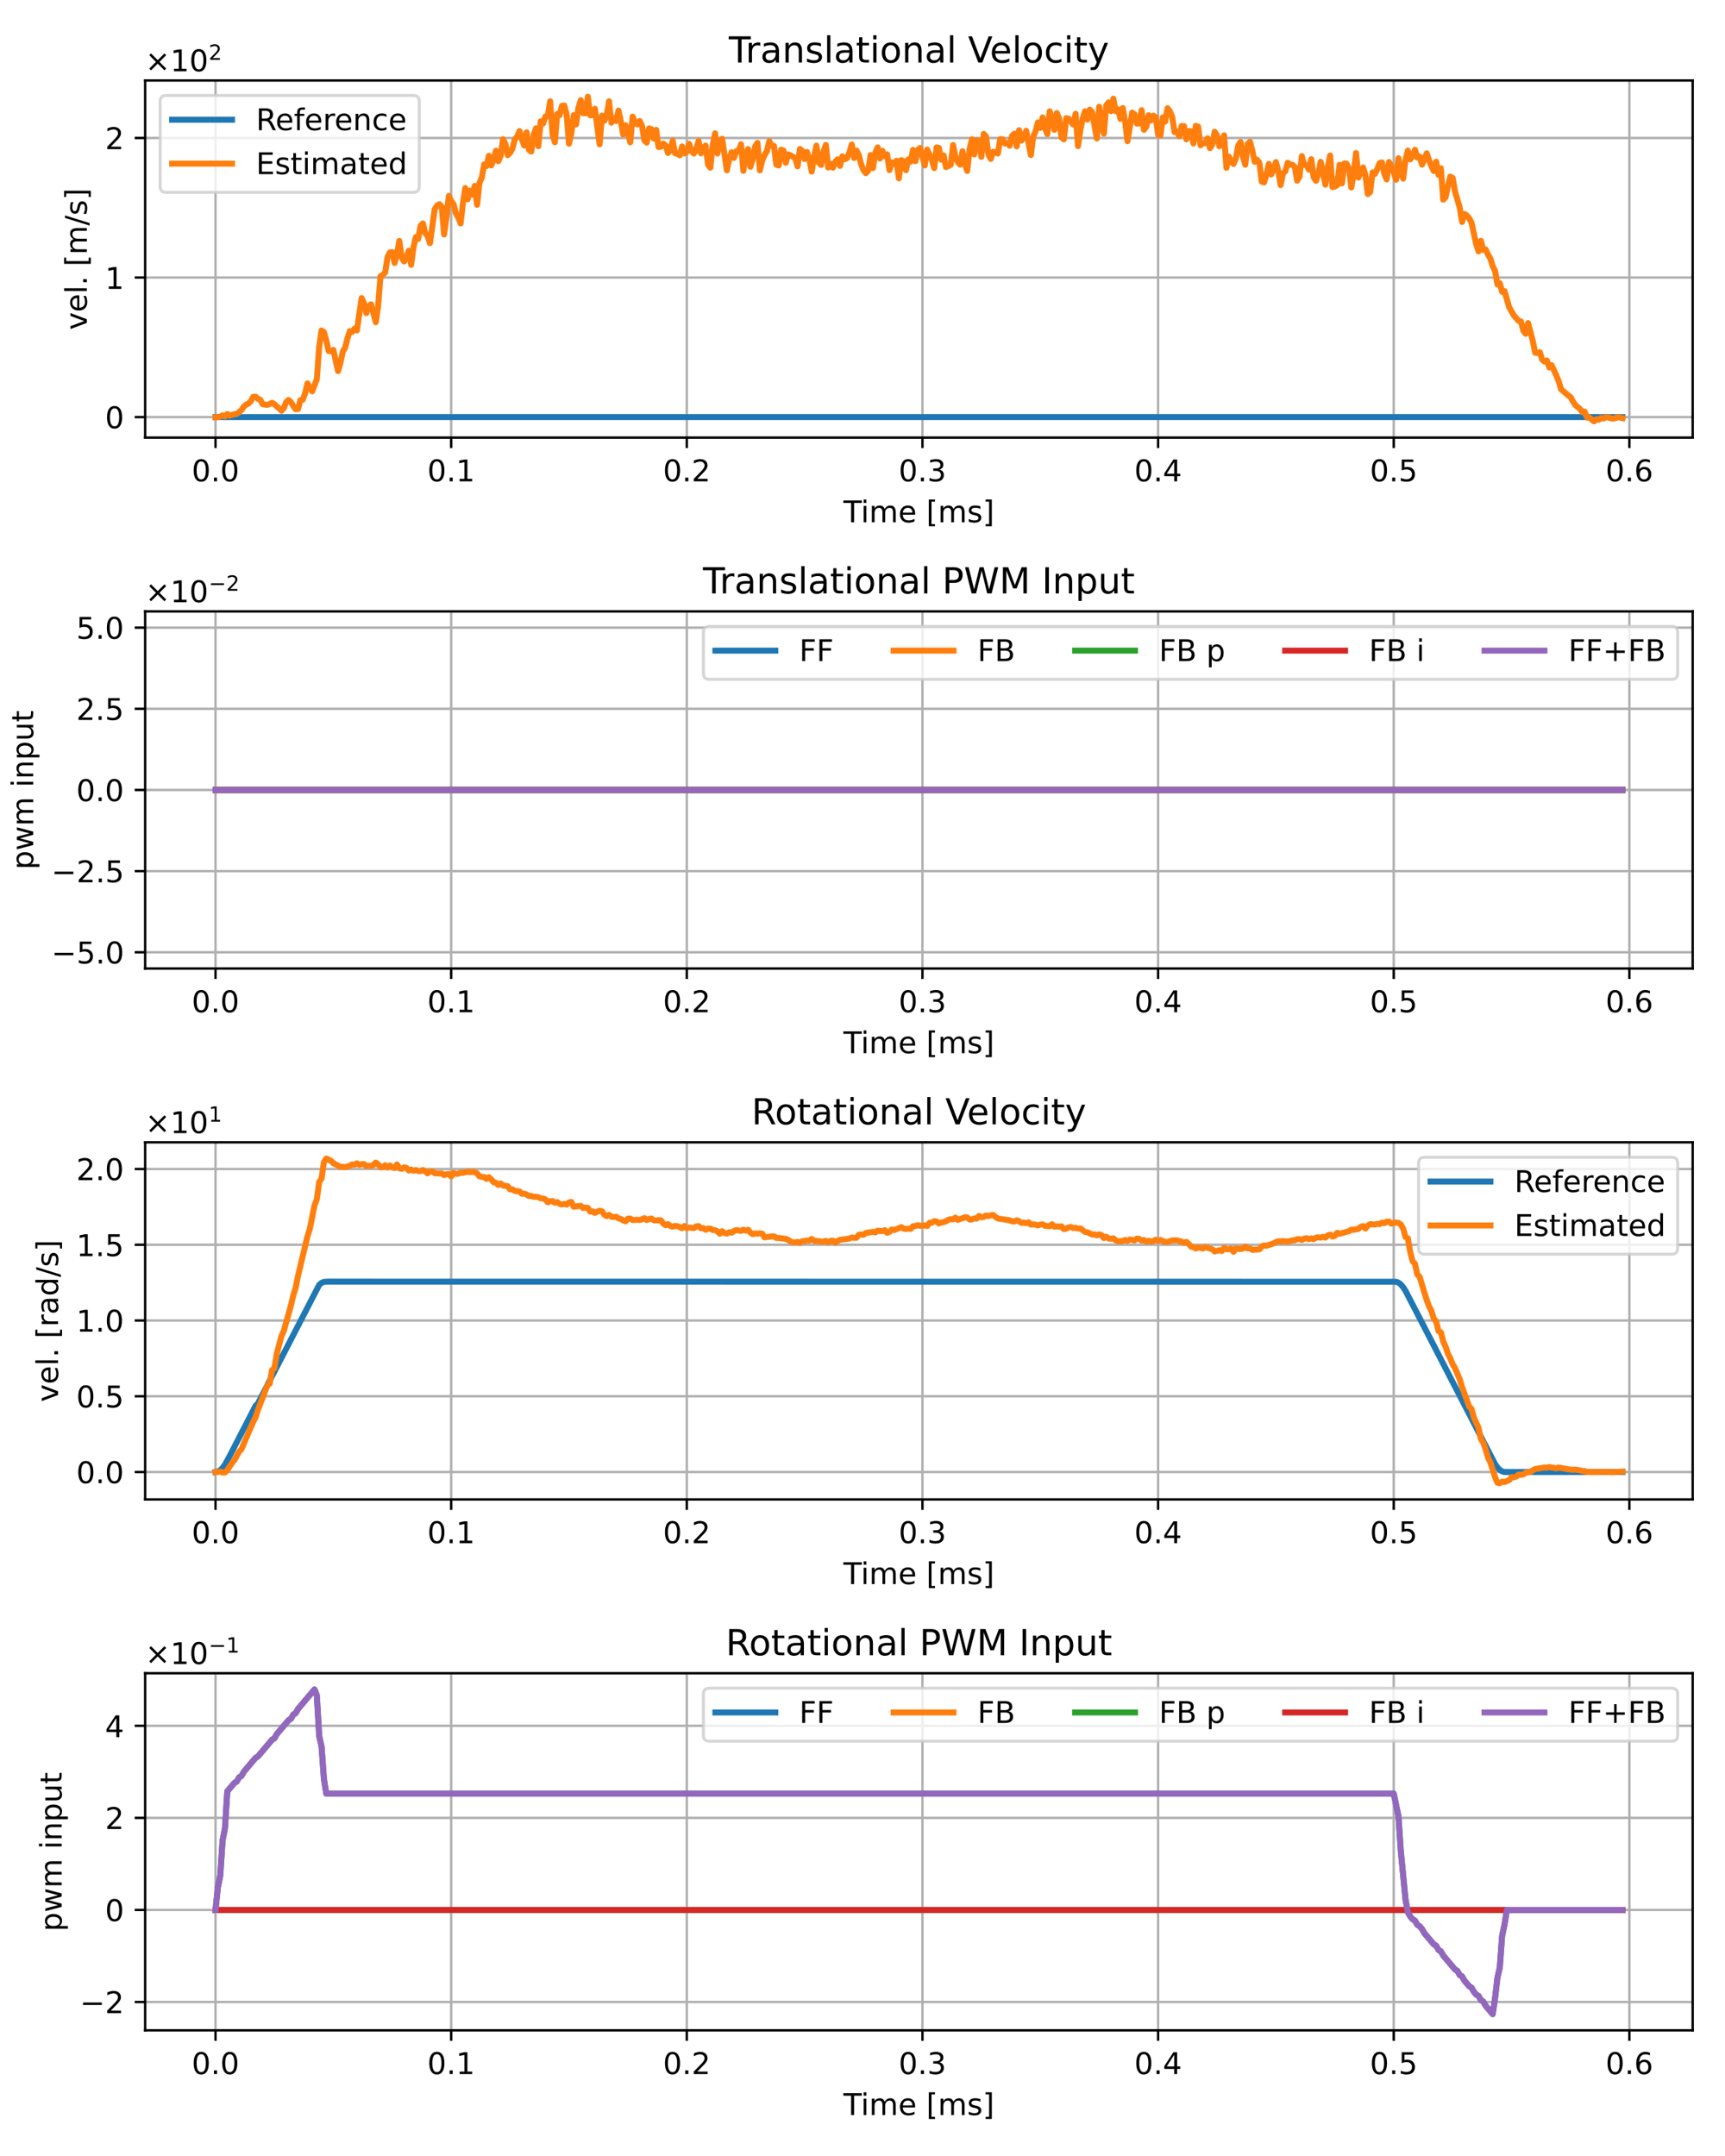 <?xml version="1.0" encoding="utf-8" standalone="no"?>
<!DOCTYPE svg PUBLIC "-//W3C//DTD SVG 1.1//EN"
  "http://www.w3.org/Graphics/SVG/1.1/DTD/svg11.dtd">
<!-- Created with matplotlib (https://matplotlib.org/) -->
<svg height="720pt" version="1.1" viewBox="0 0 576 720" width="576pt" xmlns="http://www.w3.org/2000/svg" xmlns:xlink="http://www.w3.org/1999/xlink">
 <defs>
  <style type="text/css">
*{stroke-linecap:butt;stroke-linejoin:round;}
  </style>
 </defs>
 <g id="figure_1">
  <g id="patch_1">
   <path d="M 0 720 
L 576 720 
L 576 0 
L 0 0 
z
" style="fill:#ffffff;"/>
  </g>
  <g id="axes_1">
   <g id="patch_2">
    <path d="M 48.476 146.14 
L 565.2 146.14 
L 565.2 26.88 
L 48.476 26.88 
z
" style="fill:#ffffff;"/>
   </g>
   <g id="matplotlib.axis_1">
    <g id="xtick_1">
     <g id="line2d_1">
      <path clip-path="url(#pcedb488f4b)" d="M 71.964 146.14 
L 71.964 26.88 
" style="fill:none;stroke:#b0b0b0;stroke-linecap:square;stroke-width:0.8;"/>
     </g>
     <g id="line2d_2">
      <defs>
       <path d="M 0 0 
L 0 3.5 
" id="m64d2da5534" style="stroke:#000000;stroke-width:0.8;"/>
      </defs>
      <g>
       <use style="stroke:#000000;stroke-width:0.8;" x="71.964" xlink:href="#m64d2da5534" y="146.14"/>
      </g>
     </g>
     <g id="text_1">
      <!-- 0.0 -->
      <defs>
       <path d="M 31.781 66.406 
Q 24.172 66.406 20.328 58.906 
Q 16.5 51.422 16.5 36.375 
Q 16.5 21.391 20.328 13.891 
Q 24.172 6.391 31.781 6.391 
Q 39.453 6.391 43.281 13.891 
Q 47.125 21.391 47.125 36.375 
Q 47.125 51.422 43.281 58.906 
Q 39.453 66.406 31.781 66.406 
z
M 31.781 74.219 
Q 44.047 74.219 50.516 64.516 
Q 56.984 54.828 56.984 36.375 
Q 56.984 17.969 50.516 8.266 
Q 44.047 -1.422 31.781 -1.422 
Q 19.531 -1.422 13.062 8.266 
Q 6.594 17.969 6.594 36.375 
Q 6.594 54.828 13.062 64.516 
Q 19.531 74.219 31.781 74.219 
z
" id="DejaVuSans-48"/>
       <path d="M 10.688 12.406 
L 21 12.406 
L 21 0 
L 10.688 0 
z
" id="DejaVuSans-46"/>
      </defs>
      <g transform="translate(64.012 160.738)scale(0.1 -0.1)">
       <use xlink:href="#DejaVuSans-48"/>
       <use x="63.623" xlink:href="#DejaVuSans-46"/>
       <use x="95.41" xlink:href="#DejaVuSans-48"/>
      </g>
     </g>
    </g>
    <g id="xtick_2">
     <g id="line2d_3">
      <path clip-path="url(#pcedb488f4b)" d="M 150.649 146.14 
L 150.649 26.88 
" style="fill:none;stroke:#b0b0b0;stroke-linecap:square;stroke-width:0.8;"/>
     </g>
     <g id="line2d_4">
      <g>
       <use style="stroke:#000000;stroke-width:0.8;" x="150.649" xlink:href="#m64d2da5534" y="146.14"/>
      </g>
     </g>
     <g id="text_2">
      <!-- 0.1 -->
      <defs>
       <path d="M 12.406 8.297 
L 28.516 8.297 
L 28.516 63.922 
L 10.984 60.406 
L 10.984 69.391 
L 28.422 72.906 
L 38.281 72.906 
L 38.281 8.297 
L 54.391 8.297 
L 54.391 0 
L 12.406 0 
z
" id="DejaVuSans-49"/>
      </defs>
      <g transform="translate(142.697 160.738)scale(0.1 -0.1)">
       <use xlink:href="#DejaVuSans-48"/>
       <use x="63.623" xlink:href="#DejaVuSans-46"/>
       <use x="95.41" xlink:href="#DejaVuSans-49"/>
      </g>
     </g>
    </g>
    <g id="xtick_3">
     <g id="line2d_5">
      <path clip-path="url(#pcedb488f4b)" d="M 229.334 146.14 
L 229.334 26.88 
" style="fill:none;stroke:#b0b0b0;stroke-linecap:square;stroke-width:0.8;"/>
     </g>
     <g id="line2d_6">
      <g>
       <use style="stroke:#000000;stroke-width:0.8;" x="229.334" xlink:href="#m64d2da5534" y="146.14"/>
      </g>
     </g>
     <g id="text_3">
      <!-- 0.2 -->
      <defs>
       <path d="M 19.188 8.297 
L 53.609 8.297 
L 53.609 0 
L 7.328 0 
L 7.328 8.297 
Q 12.938 14.109 22.625 23.891 
Q 32.328 33.688 34.812 36.531 
Q 39.547 41.844 41.422 45.531 
Q 43.312 49.219 43.312 52.781 
Q 43.312 58.594 39.234 62.25 
Q 35.156 65.922 28.609 65.922 
Q 23.969 65.922 18.812 64.312 
Q 13.672 62.703 7.812 59.422 
L 7.812 69.391 
Q 13.766 71.781 18.938 73 
Q 24.125 74.219 28.422 74.219 
Q 39.75 74.219 46.484 68.547 
Q 53.219 62.891 53.219 53.422 
Q 53.219 48.922 51.531 44.891 
Q 49.859 40.875 45.406 35.406 
Q 44.188 33.984 37.641 27.219 
Q 31.109 20.453 19.188 8.297 
z
" id="DejaVuSans-50"/>
      </defs>
      <g transform="translate(221.382 160.738)scale(0.1 -0.1)">
       <use xlink:href="#DejaVuSans-48"/>
       <use x="63.623" xlink:href="#DejaVuSans-46"/>
       <use x="95.41" xlink:href="#DejaVuSans-50"/>
      </g>
     </g>
    </g>
    <g id="xtick_4">
     <g id="line2d_7">
      <path clip-path="url(#pcedb488f4b)" d="M 308.019 146.14 
L 308.019 26.88 
" style="fill:none;stroke:#b0b0b0;stroke-linecap:square;stroke-width:0.8;"/>
     </g>
     <g id="line2d_8">
      <g>
       <use style="stroke:#000000;stroke-width:0.8;" x="308.019" xlink:href="#m64d2da5534" y="146.14"/>
      </g>
     </g>
     <g id="text_4">
      <!-- 0.3 -->
      <defs>
       <path d="M 40.578 39.312 
Q 47.656 37.797 51.625 33 
Q 55.609 28.219 55.609 21.188 
Q 55.609 10.406 48.188 4.484 
Q 40.766 -1.422 27.094 -1.422 
Q 22.516 -1.422 17.656 -0.516 
Q 12.797 0.391 7.625 2.203 
L 7.625 11.719 
Q 11.719 9.328 16.594 8.109 
Q 21.484 6.891 26.812 6.891 
Q 36.078 6.891 40.938 10.547 
Q 45.797 14.203 45.797 21.188 
Q 45.797 27.641 41.281 31.266 
Q 36.766 34.906 28.719 34.906 
L 20.219 34.906 
L 20.219 43.016 
L 29.109 43.016 
Q 36.375 43.016 40.234 45.922 
Q 44.094 48.828 44.094 54.297 
Q 44.094 59.906 40.109 62.906 
Q 36.141 65.922 28.719 65.922 
Q 24.656 65.922 20.016 65.031 
Q 15.375 64.156 9.812 62.312 
L 9.812 71.094 
Q 15.438 72.656 20.344 73.438 
Q 25.25 74.219 29.594 74.219 
Q 40.828 74.219 47.359 69.109 
Q 53.906 64.016 53.906 55.328 
Q 53.906 49.266 50.438 45.094 
Q 46.969 40.922 40.578 39.312 
z
" id="DejaVuSans-51"/>
      </defs>
      <g transform="translate(300.067 160.738)scale(0.1 -0.1)">
       <use xlink:href="#DejaVuSans-48"/>
       <use x="63.623" xlink:href="#DejaVuSans-46"/>
       <use x="95.41" xlink:href="#DejaVuSans-51"/>
      </g>
     </g>
    </g>
    <g id="xtick_5">
     <g id="line2d_9">
      <path clip-path="url(#pcedb488f4b)" d="M 386.703 146.14 
L 386.703 26.88 
" style="fill:none;stroke:#b0b0b0;stroke-linecap:square;stroke-width:0.8;"/>
     </g>
     <g id="line2d_10">
      <g>
       <use style="stroke:#000000;stroke-width:0.8;" x="386.703" xlink:href="#m64d2da5534" y="146.14"/>
      </g>
     </g>
     <g id="text_5">
      <!-- 0.4 -->
      <defs>
       <path d="M 37.797 64.312 
L 12.891 25.391 
L 37.797 25.391 
z
M 35.203 72.906 
L 47.609 72.906 
L 47.609 25.391 
L 58.016 25.391 
L 58.016 17.188 
L 47.609 17.188 
L 47.609 0 
L 37.797 0 
L 37.797 17.188 
L 4.891 17.188 
L 4.891 26.703 
z
" id="DejaVuSans-52"/>
      </defs>
      <g transform="translate(378.752 160.738)scale(0.1 -0.1)">
       <use xlink:href="#DejaVuSans-48"/>
       <use x="63.623" xlink:href="#DejaVuSans-46"/>
       <use x="95.41" xlink:href="#DejaVuSans-52"/>
      </g>
     </g>
    </g>
    <g id="xtick_6">
     <g id="line2d_11">
      <path clip-path="url(#pcedb488f4b)" d="M 465.388 146.14 
L 465.388 26.88 
" style="fill:none;stroke:#b0b0b0;stroke-linecap:square;stroke-width:0.8;"/>
     </g>
     <g id="line2d_12">
      <g>
       <use style="stroke:#000000;stroke-width:0.8;" x="465.388" xlink:href="#m64d2da5534" y="146.14"/>
      </g>
     </g>
     <g id="text_6">
      <!-- 0.5 -->
      <defs>
       <path d="M 10.797 72.906 
L 49.516 72.906 
L 49.516 64.594 
L 19.828 64.594 
L 19.828 46.734 
Q 21.969 47.469 24.109 47.828 
Q 26.266 48.188 28.422 48.188 
Q 40.625 48.188 47.75 41.5 
Q 54.891 34.812 54.891 23.391 
Q 54.891 11.625 47.562 5.094 
Q 40.234 -1.422 26.906 -1.422 
Q 22.312 -1.422 17.547 -0.641 
Q 12.797 0.141 7.719 1.703 
L 7.719 11.625 
Q 12.109 9.234 16.797 8.062 
Q 21.484 6.891 26.703 6.891 
Q 35.156 6.891 40.078 11.328 
Q 45.016 15.766 45.016 23.391 
Q 45.016 31 40.078 35.438 
Q 35.156 39.891 26.703 39.891 
Q 22.75 39.891 18.812 39.016 
Q 14.891 38.141 10.797 36.281 
z
" id="DejaVuSans-53"/>
      </defs>
      <g transform="translate(457.437 160.738)scale(0.1 -0.1)">
       <use xlink:href="#DejaVuSans-48"/>
       <use x="63.623" xlink:href="#DejaVuSans-46"/>
       <use x="95.41" xlink:href="#DejaVuSans-53"/>
      </g>
     </g>
    </g>
    <g id="xtick_7">
     <g id="line2d_13">
      <path clip-path="url(#pcedb488f4b)" d="M 544.073 146.14 
L 544.073 26.88 
" style="fill:none;stroke:#b0b0b0;stroke-linecap:square;stroke-width:0.8;"/>
     </g>
     <g id="line2d_14">
      <g>
       <use style="stroke:#000000;stroke-width:0.8;" x="544.073" xlink:href="#m64d2da5534" y="146.14"/>
      </g>
     </g>
     <g id="text_7">
      <!-- 0.6 -->
      <defs>
       <path d="M 33.016 40.375 
Q 26.375 40.375 22.484 35.828 
Q 18.609 31.297 18.609 23.391 
Q 18.609 15.531 22.484 10.953 
Q 26.375 6.391 33.016 6.391 
Q 39.656 6.391 43.531 10.953 
Q 47.406 15.531 47.406 23.391 
Q 47.406 31.297 43.531 35.828 
Q 39.656 40.375 33.016 40.375 
z
M 52.594 71.297 
L 52.594 62.312 
Q 48.875 64.062 45.094 64.984 
Q 41.312 65.922 37.594 65.922 
Q 27.828 65.922 22.672 59.328 
Q 17.531 52.734 16.797 39.406 
Q 19.672 43.656 24.016 45.922 
Q 28.375 48.188 33.594 48.188 
Q 44.578 48.188 50.953 41.516 
Q 57.328 34.859 57.328 23.391 
Q 57.328 12.156 50.688 5.359 
Q 44.047 -1.422 33.016 -1.422 
Q 20.359 -1.422 13.672 8.266 
Q 6.984 17.969 6.984 36.375 
Q 6.984 53.656 15.188 63.938 
Q 23.391 74.219 37.203 74.219 
Q 40.922 74.219 44.703 73.484 
Q 48.484 72.75 52.594 71.297 
z
" id="DejaVuSans-54"/>
      </defs>
      <g transform="translate(536.122 160.738)scale(0.1 -0.1)">
       <use xlink:href="#DejaVuSans-48"/>
       <use x="63.623" xlink:href="#DejaVuSans-46"/>
       <use x="95.41" xlink:href="#DejaVuSans-54"/>
      </g>
     </g>
    </g>
    <g id="text_8">
     <!-- Time [ms] -->
     <defs>
      <path d="M -0.297 72.906 
L 61.375 72.906 
L 61.375 64.594 
L 35.5 64.594 
L 35.5 0 
L 25.594 0 
L 25.594 64.594 
L -0.297 64.594 
z
" id="DejaVuSans-84"/>
      <path d="M 9.422 54.688 
L 18.406 54.688 
L 18.406 0 
L 9.422 0 
z
M 9.422 75.984 
L 18.406 75.984 
L 18.406 64.594 
L 9.422 64.594 
z
" id="DejaVuSans-105"/>
      <path d="M 52 44.188 
Q 55.375 50.25 60.062 53.125 
Q 64.75 56 71.094 56 
Q 79.641 56 84.281 50.016 
Q 88.922 44.047 88.922 33.016 
L 88.922 0 
L 79.891 0 
L 79.891 32.719 
Q 79.891 40.578 77.094 44.375 
Q 74.312 48.188 68.609 48.188 
Q 61.625 48.188 57.562 43.547 
Q 53.516 38.922 53.516 30.906 
L 53.516 0 
L 44.484 0 
L 44.484 32.719 
Q 44.484 40.625 41.703 44.406 
Q 38.922 48.188 33.109 48.188 
Q 26.219 48.188 22.156 43.531 
Q 18.109 38.875 18.109 30.906 
L 18.109 0 
L 9.078 0 
L 9.078 54.688 
L 18.109 54.688 
L 18.109 46.188 
Q 21.188 51.219 25.484 53.609 
Q 29.781 56 35.688 56 
Q 41.656 56 45.828 52.969 
Q 50 49.953 52 44.188 
z
" id="DejaVuSans-109"/>
      <path d="M 56.203 29.594 
L 56.203 25.203 
L 14.891 25.203 
Q 15.484 15.922 20.484 11.062 
Q 25.484 6.203 34.422 6.203 
Q 39.594 6.203 44.453 7.469 
Q 49.312 8.734 54.109 11.281 
L 54.109 2.781 
Q 49.266 0.734 44.188 -0.344 
Q 39.109 -1.422 33.891 -1.422 
Q 20.797 -1.422 13.156 6.188 
Q 5.516 13.812 5.516 26.812 
Q 5.516 40.234 12.766 48.109 
Q 20.016 56 32.328 56 
Q 43.359 56 49.781 48.891 
Q 56.203 41.797 56.203 29.594 
z
M 47.219 32.234 
Q 47.125 39.594 43.094 43.984 
Q 39.062 48.391 32.422 48.391 
Q 24.906 48.391 20.391 44.141 
Q 15.875 39.891 15.188 32.172 
z
" id="DejaVuSans-101"/>
      <path id="DejaVuSans-32"/>
      <path d="M 8.594 75.984 
L 29.297 75.984 
L 29.297 69 
L 17.578 69 
L 17.578 -6.203 
L 29.297 -6.203 
L 29.297 -13.188 
L 8.594 -13.188 
z
" id="DejaVuSans-91"/>
      <path d="M 44.281 53.078 
L 44.281 44.578 
Q 40.484 46.531 36.375 47.5 
Q 32.281 48.484 27.875 48.484 
Q 21.188 48.484 17.844 46.438 
Q 14.5 44.391 14.5 40.281 
Q 14.5 37.156 16.891 35.375 
Q 19.281 33.594 26.516 31.984 
L 29.594 31.297 
Q 39.156 29.25 43.188 25.516 
Q 47.219 21.781 47.219 15.094 
Q 47.219 7.469 41.188 3.016 
Q 35.156 -1.422 24.609 -1.422 
Q 20.219 -1.422 15.453 -0.562 
Q 10.688 0.297 5.422 2 
L 5.422 11.281 
Q 10.406 8.688 15.234 7.391 
Q 20.062 6.109 24.812 6.109 
Q 31.156 6.109 34.562 8.281 
Q 37.984 10.453 37.984 14.406 
Q 37.984 18.062 35.516 20.016 
Q 33.062 21.969 24.703 23.781 
L 21.578 24.516 
Q 13.234 26.266 9.516 29.906 
Q 5.812 33.547 5.812 39.891 
Q 5.812 47.609 11.281 51.797 
Q 16.75 56 26.812 56 
Q 31.781 56 36.172 55.266 
Q 40.578 54.547 44.281 53.078 
z
" id="DejaVuSans-115"/>
      <path d="M 30.422 75.984 
L 30.422 -13.188 
L 9.719 -13.188 
L 9.719 -6.203 
L 21.391 -6.203 
L 21.391 69 
L 9.719 69 
L 9.719 75.984 
z
" id="DejaVuSans-93"/>
     </defs>
     <g transform="translate(281.639 174.417)scale(0.1 -0.1)">
      <use xlink:href="#DejaVuSans-84"/>
      <use x="57.959" xlink:href="#DejaVuSans-105"/>
      <use x="85.742" xlink:href="#DejaVuSans-109"/>
      <use x="183.154" xlink:href="#DejaVuSans-101"/>
      <use x="244.678" xlink:href="#DejaVuSans-32"/>
      <use x="276.465" xlink:href="#DejaVuSans-91"/>
      <use x="315.479" xlink:href="#DejaVuSans-109"/>
      <use x="412.891" xlink:href="#DejaVuSans-115"/>
      <use x="464.99" xlink:href="#DejaVuSans-93"/>
     </g>
    </g>
   </g>
   <g id="matplotlib.axis_2">
    <g id="ytick_1">
     <g id="line2d_15">
      <path clip-path="url(#pcedb488f4b)" d="M 48.476 139.288 
L 565.2 139.288 
" style="fill:none;stroke:#b0b0b0;stroke-linecap:square;stroke-width:0.8;"/>
     </g>
     <g id="line2d_16">
      <defs>
       <path d="M 0 0 
L -3.5 0 
" id="m9887cb35ec" style="stroke:#000000;stroke-width:0.8;"/>
      </defs>
      <g>
       <use style="stroke:#000000;stroke-width:0.8;" x="48.476" xlink:href="#m9887cb35ec" y="139.288"/>
      </g>
     </g>
     <g id="text_9">
      <!-- $\mathdefault{0}$ -->
      <g transform="translate(35.076 143.087)scale(0.1 -0.1)">
       <use transform="translate(0 0.781)" xlink:href="#DejaVuSans-48"/>
      </g>
     </g>
    </g>
    <g id="ytick_2">
     <g id="line2d_17">
      <path clip-path="url(#pcedb488f4b)" d="M 48.476 92.687 
L 565.2 92.687 
" style="fill:none;stroke:#b0b0b0;stroke-linecap:square;stroke-width:0.8;"/>
     </g>
     <g id="line2d_18">
      <g>
       <use style="stroke:#000000;stroke-width:0.8;" x="48.476" xlink:href="#m9887cb35ec" y="92.687"/>
      </g>
     </g>
     <g id="text_10">
      <!-- $\mathdefault{1}$ -->
      <g transform="translate(35.076 96.487)scale(0.1 -0.1)">
       <use transform="translate(0 0.094)" xlink:href="#DejaVuSans-49"/>
      </g>
     </g>
    </g>
    <g id="ytick_3">
     <g id="line2d_19">
      <path clip-path="url(#pcedb488f4b)" d="M 48.476 46.087 
L 565.2 46.087 
" style="fill:none;stroke:#b0b0b0;stroke-linecap:square;stroke-width:0.8;"/>
     </g>
     <g id="line2d_20">
      <g>
       <use style="stroke:#000000;stroke-width:0.8;" x="48.476" xlink:href="#m9887cb35ec" y="46.087"/>
      </g>
     </g>
     <g id="text_11">
      <!-- $\mathdefault{2}$ -->
      <g transform="translate(35.076 49.886)scale(0.1 -0.1)">
       <use transform="translate(0 0.781)" xlink:href="#DejaVuSans-50"/>
      </g>
     </g>
    </g>
    <g id="text_12">
     <!-- vel. [m/s] -->
     <defs>
      <path d="M 2.984 54.688 
L 12.5 54.688 
L 29.594 8.797 
L 46.688 54.688 
L 56.203 54.688 
L 35.688 0 
L 23.484 0 
z
" id="DejaVuSans-118"/>
      <path d="M 9.422 75.984 
L 18.406 75.984 
L 18.406 0 
L 9.422 0 
z
" id="DejaVuSans-108"/>
      <path d="M 25.391 72.906 
L 33.688 72.906 
L 8.297 -9.281 
L 0 -9.281 
z
" id="DejaVuSans-47"/>
     </defs>
     <g transform="translate(28.997 110.174)rotate(-90)scale(0.1 -0.1)">
      <use xlink:href="#DejaVuSans-118"/>
      <use x="59.18" xlink:href="#DejaVuSans-101"/>
      <use x="120.703" xlink:href="#DejaVuSans-108"/>
      <use x="148.486" xlink:href="#DejaVuSans-46"/>
      <use x="180.273" xlink:href="#DejaVuSans-32"/>
      <use x="212.061" xlink:href="#DejaVuSans-91"/>
      <use x="251.074" xlink:href="#DejaVuSans-109"/>
      <use x="348.486" xlink:href="#DejaVuSans-47"/>
      <use x="382.178" xlink:href="#DejaVuSans-115"/>
      <use x="434.277" xlink:href="#DejaVuSans-93"/>
     </g>
    </g>
    <g id="text_13">
     <!-- $\times\mathdefault{10^{2}}\mathdefault{}$ -->
     <defs>
      <path d="M 70.125 53.719 
L 47.797 31.297 
L 70.125 8.984 
L 64.312 3.078 
L 41.891 25.484 
L 19.484 3.078 
L 13.719 8.984 
L 35.984 31.297 
L 13.719 53.719 
L 19.484 59.625 
L 41.891 37.203 
L 64.312 59.625 
z
" id="DejaVuSans-215"/>
     </defs>
     <g transform="translate(48.476 23.88)scale(0.1 -0.1)">
      <use transform="translate(0 0.766)" xlink:href="#DejaVuSans-215"/>
      <use transform="translate(83.789 0.766)" xlink:href="#DejaVuSans-49"/>
      <use transform="translate(147.412 0.766)" xlink:href="#DejaVuSans-48"/>
      <use transform="translate(211.992 39.047)scale(0.7)" xlink:href="#DejaVuSans-50"/>
     </g>
    </g>
   </g>
   <g id="line2d_21">
    <path clip-path="url(#pcedb488f4b)" d="M 71.964 139.288 
L 541.713 139.288 
L 541.713 139.288 
" style="fill:none;stroke:#1f77b4;stroke-linecap:square;stroke-width:2;"/>
   </g>
   <g id="line2d_22">
    <path clip-path="url(#pcedb488f4b)" d="M 71.964 139.344 
L 73.538 139.181 
L 74.324 138.701 
L 75.111 139.056 
L 75.898 138.261 
L 76.685 138.806 
L 78.259 138.317 
L 79.046 138.239 
L 80.619 136.995 
L 81.406 135.784 
L 82.193 135.124 
L 82.98 134.772 
L 83.767 133.95 
L 84.553 132.518 
L 85.34 132.47 
L 86.127 133.172 
L 86.914 133.508 
L 87.701 135 
L 89.275 135.204 
L 90.061 134.93 
L 90.848 134.501 
L 91.635 134.999 
L 93.209 136.393 
L 93.996 137.179 
L 94.783 136.275 
L 95.569 134.224 
L 96.356 133.564 
L 97.143 134.284 
L 97.93 135.605 
L 98.717 136.66 
L 99.504 136.623 
L 100.29 133.627 
L 101.077 133.499 
L 101.864 131.434 
L 102.651 128.047 
L 104.225 130.69 
L 105.798 126.634 
L 106.585 115.763 
L 107.372 110.353 
L 108.159 110.905 
L 108.946 113.709 
L 109.733 117.228 
L 110.519 117.298 
L 111.306 116.858 
L 112.88 123.932 
L 113.667 121.205 
L 114.454 117.449 
L 115.241 116.123 
L 116.027 112.986 
L 116.814 110.564 
L 117.601 110.856 
L 118.388 109.73 
L 119.175 110.349 
L 120.749 99.531 
L 121.535 101.25 
L 122.322 104.561 
L 123.109 102.292 
L 123.896 101.626 
L 125.47 107.596 
L 126.256 102.254 
L 127.043 92.254 
L 127.83 91.783 
L 128.617 90.979 
L 129.404 85.837 
L 130.191 84.307 
L 130.978 84.183 
L 131.764 87.82 
L 132.551 84.879 
L 133.338 80.452 
L 134.125 85.946 
L 134.912 87.316 
L 135.699 85.983 
L 136.485 83.716 
L 137.272 88.434 
L 138.059 82.67 
L 138.846 79.149 
L 139.633 79.799 
L 140.42 75.42 
L 141.207 74.62 
L 141.993 77.827 
L 142.78 78.863 
L 143.567 81.217 
L 145.141 69.92 
L 145.928 68.658 
L 146.715 68.179 
L 147.501 69.036 
L 148.288 78.31 
L 149.075 72.7 
L 149.862 65.424 
L 150.649 67.147 
L 151.436 68.172 
L 152.222 71.295 
L 153.009 72.613 
L 153.796 74.636 
L 154.583 67.847 
L 155.37 62.799 
L 156.157 66.538 
L 156.944 63.678 
L 157.73 65.012 
L 158.517 62.073 
L 159.304 68.396 
L 160.091 61.076 
L 160.878 59.302 
L 161.665 54.904 
L 162.452 55.454 
L 163.238 52.01 
L 164.025 55.24 
L 164.812 53.411 
L 165.599 50.334 
L 166.386 53.84 
L 167.173 52.081 
L 167.959 46.481 
L 168.746 47.982 
L 169.533 51.828 
L 170.32 51.026 
L 171.107 49.645 
L 171.894 46.54 
L 172.681 45.661 
L 173.467 43.783 
L 174.254 46.516 
L 175.041 48.615 
L 175.828 44.185 
L 176.615 50.068 
L 177.402 50.61 
L 178.188 44.991 
L 178.975 42.85 
L 179.762 48.821 
L 180.549 40.505 
L 181.336 41.263 
L 182.123 38.905 
L 182.91 38.846 
L 183.696 33.819 
L 184.483 44.745 
L 185.27 47.518 
L 186.057 38.05 
L 186.844 38.482 
L 187.631 35.358 
L 188.418 35.231 
L 189.204 38.16 
L 189.991 47.993 
L 190.778 44.498 
L 191.565 38.448 
L 192.352 41.546 
L 193.139 36.028 
L 193.925 33.442 
L 194.712 37.821 
L 195.499 37.865 
L 196.286 32.301 
L 197.073 38.508 
L 197.86 38.395 
L 198.647 36.329 
L 200.22 48.201 
L 201.007 38.618 
L 201.794 40.32 
L 202.581 38.493 
L 203.368 33.813 
L 204.154 40.969 
L 204.941 39.398 
L 205.728 40.414 
L 206.515 36.916 
L 207.302 40.46 
L 208.089 44.932 
L 208.876 41.847 
L 209.662 44.288 
L 210.449 47.534 
L 211.236 38.951 
L 212.023 40.861 
L 212.81 41.564 
L 213.597 40.395 
L 214.384 42.081 
L 215.17 46.884 
L 215.957 47.619 
L 216.744 42.867 
L 217.531 43.159 
L 218.318 46.297 
L 219.105 43.354 
L 219.891 49.097 
L 220.678 49.006 
L 221.465 47.95 
L 222.252 48.536 
L 223.039 51.097 
L 223.826 50.247 
L 224.613 46.979 
L 225.399 51.177 
L 226.186 51.325 
L 226.973 51.882 
L 227.76 48.906 
L 228.547 51.224 
L 229.334 50.719 
L 230.12 48.026 
L 230.907 50.506 
L 231.694 51.283 
L 232.481 49.807 
L 233.268 47.065 
L 234.055 51.213 
L 234.842 49.319 
L 235.628 48.618 
L 236.415 54.991 
L 237.202 56.001 
L 237.989 48.403 
L 238.776 44.523 
L 239.563 51.272 
L 240.35 47.06 
L 241.136 46.367 
L 242.71 56.893 
L 243.497 53.14 
L 244.284 50.825 
L 245.071 52.728 
L 245.857 50.47 
L 246.644 50.422 
L 247.431 48.186 
L 248.218 57.066 
L 249.005 51.307 
L 249.792 49.793 
L 250.579 55.701 
L 251.365 53.048 
L 252.152 48.91 
L 252.939 47.704 
L 253.726 56.9 
L 254.513 53.582 
L 255.3 51.784 
L 256.086 50.469 
L 256.873 47.132 
L 257.66 48.68 
L 258.447 48.756 
L 259.234 54.981 
L 260.021 55.253 
L 260.808 49.988 
L 261.594 50.256 
L 262.381 54.363 
L 263.168 51.567 
L 263.955 51.881 
L 265.529 52.804 
L 266.316 55.554 
L 267.102 49.745 
L 267.889 50.349 
L 268.676 53.113 
L 269.463 50.753 
L 270.25 53.107 
L 271.037 57.309 
L 271.823 52.485 
L 272.61 48.638 
L 273.397 54.283 
L 274.184 55.105 
L 274.971 50.633 
L 275.758 48.404 
L 276.545 55.93 
L 277.331 54.701 
L 278.118 56.018 
L 278.905 54.049 
L 279.692 53.18 
L 280.479 55.395 
L 281.266 52.204 
L 282.053 53.186 
L 282.839 52.79 
L 283.626 50.924 
L 284.413 48.236 
L 285.2 52.773 
L 285.987 50.265 
L 286.774 51.817 
L 287.56 54.926 
L 288.347 56.844 
L 289.134 57.847 
L 289.921 56.98 
L 290.708 51.757 
L 291.495 56.151 
L 292.282 50.951 
L 293.068 49.211 
L 293.855 52.938 
L 294.642 50.378 
L 295.429 52.193 
L 296.216 51.54 
L 297.003 56.804 
L 297.789 54.183 
L 298.576 54.757 
L 299.363 53.693 
L 300.15 59.579 
L 300.937 53.454 
L 301.724 53.8 
L 302.511 56.858 
L 303.297 53.21 
L 304.084 54.015 
L 304.871 50.071 
L 305.658 53.828 
L 306.445 50.076 
L 307.232 49.408 
L 308.805 55.257 
L 309.592 49.952 
L 311.166 53.369 
L 311.953 56.146 
L 312.74 49.226 
L 313.526 49.39 
L 314.313 53.338 
L 315.1 51.904 
L 315.887 55.802 
L 317.461 55.049 
L 318.248 48.443 
L 319.034 52.499 
L 319.821 54.116 
L 320.608 54.977 
L 321.395 50.506 
L 322.182 54.782 
L 322.969 57.089 
L 323.755 49.851 
L 324.542 46.511 
L 325.329 51.574 
L 326.116 46.882 
L 326.903 47.084 
L 327.69 52.392 
L 328.477 44.727 
L 329.263 45.587 
L 330.05 51.606 
L 330.837 53.071 
L 331.624 50.698 
L 332.411 50.902 
L 333.198 51.277 
L 333.985 46.459 
L 334.771 46.519 
L 335.558 47.947 
L 336.345 47.657 
L 337.132 48.657 
L 337.919 45.38 
L 338.706 44.644 
L 339.492 48.883 
L 340.279 43.48 
L 341.066 46.951 
L 341.853 45.959 
L 342.64 43.679 
L 344.214 51.785 
L 345 45.651 
L 345.787 43.869 
L 346.574 40.867 
L 347.361 42.714 
L 348.148 39.199 
L 348.935 42.752 
L 349.721 44.784 
L 350.508 37.165 
L 352.082 43.366 
L 352.869 37.753 
L 353.656 39.529 
L 354.443 45.876 
L 355.229 46.553 
L 356.016 39.458 
L 356.803 39.62 
L 358.377 41.621 
L 359.164 37.99 
L 359.951 48.797 
L 360.737 43.564 
L 361.524 39.588 
L 362.311 37.169 
L 363.098 39.944 
L 363.885 36.592 
L 364.672 37.46 
L 366.245 46.263 
L 367.032 35.657 
L 367.819 41.808 
L 368.606 44.649 
L 369.393 35.165 
L 370.18 34.205 
L 370.966 37.118 
L 371.753 32.948 
L 372.54 37.136 
L 373.327 36.532 
L 374.114 39.71 
L 374.901 36.076 
L 375.687 40.565 
L 376.474 47.16 
L 378.048 37.596 
L 378.835 38.196 
L 379.622 41.286 
L 380.409 41.228 
L 381.195 36.782 
L 381.982 43.372 
L 382.769 42.303 
L 383.556 38.46 
L 384.343 40.221 
L 385.13 38.621 
L 385.917 39.153 
L 386.703 44.98 
L 387.49 45.274 
L 388.277 39.194 
L 389.064 40.603 
L 389.851 36.146 
L 390.638 37.166 
L 391.424 39.13 
L 392.211 44.128 
L 392.998 44.011 
L 393.785 45.502 
L 394.572 42.086 
L 395.359 42.124 
L 396.146 46.551 
L 396.932 43.765 
L 397.719 43.821 
L 398.506 47.929 
L 399.293 42.027 
L 400.08 42.3 
L 400.867 48.527 
L 401.654 47.861 
L 402.44 47.843 
L 403.227 46.192 
L 404.014 49.493 
L 404.801 48.306 
L 405.588 43.993 
L 406.375 45.221 
L 407.161 48.837 
L 408.735 45.188 
L 409.522 56.046 
L 410.309 52.288 
L 411.096 53.942 
L 411.883 54.741 
L 412.669 52.921 
L 413.456 48.572 
L 414.243 47.405 
L 415.03 52.407 
L 415.817 55.024 
L 416.604 48.048 
L 417.39 47.338 
L 418.177 50.39 
L 418.964 54.035 
L 419.751 53.339 
L 420.538 54.447 
L 421.325 60.692 
L 422.112 60.909 
L 422.898 58.223 
L 423.685 54.74 
L 424.472 58.247 
L 425.259 56.726 
L 426.046 54.119 
L 426.833 57.08 
L 427.62 61.826 
L 428.406 57.864 
L 429.193 57.199 
L 429.98 54.348 
L 430.767 54.99 
L 431.554 55.021 
L 432.341 55.721 
L 433.127 60.338 
L 433.914 59.064 
L 434.701 52.124 
L 435.488 55.082 
L 436.275 55.103 
L 437.062 56.654 
L 437.849 53.143 
L 438.635 59.146 
L 439.422 60.395 
L 440.209 58.119 
L 440.996 54.041 
L 442.57 61.66 
L 443.356 55.733 
L 444.143 51.939 
L 444.93 62.501 
L 445.717 62.286 
L 446.504 61.832 
L 447.291 55.035 
L 448.078 61.242 
L 448.864 54.59 
L 449.651 54.694 
L 450.438 56.29 
L 451.225 62.615 
L 452.012 57.943 
L 452.799 51.117 
L 453.586 59.308 
L 454.372 57.454 
L 455.159 55.914 
L 455.946 58.573 
L 456.733 64.811 
L 457.52 64.11 
L 458.307 57.567 
L 459.093 58.104 
L 459.88 56.485 
L 460.667 54.459 
L 461.454 54.243 
L 462.241 58.037 
L 463.028 59.934 
L 463.815 54.093 
L 464.601 55.488 
L 465.388 57.566 
L 466.175 60.034 
L 466.962 52.833 
L 467.749 58.115 
L 468.536 59.639 
L 469.322 53.322 
L 470.109 50.285 
L 470.896 53.226 
L 471.683 52.171 
L 472.47 50.009 
L 473.257 52.629 
L 474.044 52.283 
L 474.83 54.991 
L 476.404 51.198 
L 477.191 53.551 
L 477.978 55.534 
L 478.765 57.129 
L 479.552 54.004 
L 480.338 58.406 
L 481.125 56.195 
L 481.912 66.701 
L 482.699 65.899 
L 483.486 62.167 
L 484.273 58.978 
L 485.059 59.419 
L 485.846 63.965 
L 487.42 69.31 
L 488.207 74.111 
L 488.994 71.454 
L 489.781 71.943 
L 490.567 72.879 
L 491.354 74.368 
L 492.928 81.587 
L 493.715 83.962 
L 494.502 80.42 
L 495.288 83.448 
L 496.075 83.316 
L 496.862 85.003 
L 497.649 86.337 
L 498.436 88.938 
L 499.223 90.424 
L 500.01 94.989 
L 500.796 94.578 
L 501.583 97.482 
L 502.37 97.211 
L 503.944 102.65 
L 505.518 105.395 
L 507.091 107.136 
L 507.878 107.364 
L 508.665 110.475 
L 509.452 111.481 
L 510.239 107.879 
L 511.812 113.838 
L 512.599 117.792 
L 513.386 117.898 
L 514.173 117.618 
L 514.96 120.126 
L 515.747 120.744 
L 516.533 120.37 
L 517.32 122.711 
L 518.107 121.979 
L 519.681 125.374 
L 520.468 127.336 
L 521.255 129.995 
L 522.828 131.354 
L 523.615 132.042 
L 524.402 132.572 
L 525.189 134.017 
L 525.976 135.23 
L 527.549 136.544 
L 528.336 137.626 
L 529.123 137.46 
L 529.91 139.458 
L 530.697 139.438 
L 532.27 140.719 
L 533.057 140.005 
L 533.844 140.193 
L 534.631 139.571 
L 535.418 139.764 
L 536.205 139.352 
L 536.991 139.376 
L 537.778 139.673 
L 538.565 139.791 
L 539.352 139.645 
L 540.139 139.302 
L 541.713 139.628 
L 541.713 139.628 
" style="fill:none;stroke:#ff7f0e;stroke-linecap:square;stroke-width:2;"/>
   </g>
   <g id="patch_3">
    <path d="M 48.476 146.14 
L 48.476 26.88 
" style="fill:none;stroke:#000000;stroke-linecap:square;stroke-linejoin:miter;stroke-width:0.8;"/>
   </g>
   <g id="patch_4">
    <path d="M 565.2 146.14 
L 565.2 26.88 
" style="fill:none;stroke:#000000;stroke-linecap:square;stroke-linejoin:miter;stroke-width:0.8;"/>
   </g>
   <g id="patch_5">
    <path d="M 48.476 146.14 
L 565.2 146.14 
" style="fill:none;stroke:#000000;stroke-linecap:square;stroke-linejoin:miter;stroke-width:0.8;"/>
   </g>
   <g id="patch_6">
    <path d="M 48.476 26.88 
L 565.2 26.88 
" style="fill:none;stroke:#000000;stroke-linecap:square;stroke-linejoin:miter;stroke-width:0.8;"/>
   </g>
   <g id="text_14">
    <!-- Translational Velocity -->
    <defs>
     <path d="M 41.109 46.297 
Q 39.594 47.172 37.812 47.578 
Q 36.031 48 33.891 48 
Q 26.266 48 22.188 43.047 
Q 18.109 38.094 18.109 28.812 
L 18.109 0 
L 9.078 0 
L 9.078 54.688 
L 18.109 54.688 
L 18.109 46.188 
Q 20.953 51.172 25.484 53.578 
Q 30.031 56 36.531 56 
Q 37.453 56 38.578 55.875 
Q 39.703 55.766 41.062 55.516 
z
" id="DejaVuSans-114"/>
     <path d="M 34.281 27.484 
Q 23.391 27.484 19.188 25 
Q 14.984 22.516 14.984 16.5 
Q 14.984 11.719 18.141 8.906 
Q 21.297 6.109 26.703 6.109 
Q 34.188 6.109 38.703 11.406 
Q 43.219 16.703 43.219 25.484 
L 43.219 27.484 
z
M 52.203 31.203 
L 52.203 0 
L 43.219 0 
L 43.219 8.297 
Q 40.141 3.328 35.547 0.953 
Q 30.953 -1.422 24.312 -1.422 
Q 15.922 -1.422 10.953 3.297 
Q 6 8.016 6 15.922 
Q 6 25.141 12.172 29.828 
Q 18.359 34.516 30.609 34.516 
L 43.219 34.516 
L 43.219 35.406 
Q 43.219 41.609 39.141 45 
Q 35.062 48.391 27.688 48.391 
Q 23 48.391 18.547 47.266 
Q 14.109 46.141 10.016 43.891 
L 10.016 52.203 
Q 14.938 54.109 19.578 55.047 
Q 24.219 56 28.609 56 
Q 40.484 56 46.344 49.844 
Q 52.203 43.703 52.203 31.203 
z
" id="DejaVuSans-97"/>
     <path d="M 54.891 33.016 
L 54.891 0 
L 45.906 0 
L 45.906 32.719 
Q 45.906 40.484 42.875 44.328 
Q 39.844 48.188 33.797 48.188 
Q 26.516 48.188 22.312 43.547 
Q 18.109 38.922 18.109 30.906 
L 18.109 0 
L 9.078 0 
L 9.078 54.688 
L 18.109 54.688 
L 18.109 46.188 
Q 21.344 51.125 25.703 53.562 
Q 30.078 56 35.797 56 
Q 45.219 56 50.047 50.172 
Q 54.891 44.344 54.891 33.016 
z
" id="DejaVuSans-110"/>
     <path d="M 18.312 70.219 
L 18.312 54.688 
L 36.812 54.688 
L 36.812 47.703 
L 18.312 47.703 
L 18.312 18.016 
Q 18.312 11.328 20.141 9.422 
Q 21.969 7.516 27.594 7.516 
L 36.812 7.516 
L 36.812 0 
L 27.594 0 
Q 17.188 0 13.234 3.875 
Q 9.281 7.766 9.281 18.016 
L 9.281 47.703 
L 2.688 47.703 
L 2.688 54.688 
L 9.281 54.688 
L 9.281 70.219 
z
" id="DejaVuSans-116"/>
     <path d="M 30.609 48.391 
Q 23.391 48.391 19.188 42.75 
Q 14.984 37.109 14.984 27.297 
Q 14.984 17.484 19.156 11.844 
Q 23.344 6.203 30.609 6.203 
Q 37.797 6.203 41.984 11.859 
Q 46.188 17.531 46.188 27.297 
Q 46.188 37.016 41.984 42.703 
Q 37.797 48.391 30.609 48.391 
z
M 30.609 56 
Q 42.328 56 49.016 48.375 
Q 55.719 40.766 55.719 27.297 
Q 55.719 13.875 49.016 6.219 
Q 42.328 -1.422 30.609 -1.422 
Q 18.844 -1.422 12.172 6.219 
Q 5.516 13.875 5.516 27.297 
Q 5.516 40.766 12.172 48.375 
Q 18.844 56 30.609 56 
z
" id="DejaVuSans-111"/>
     <path d="M 28.609 0 
L 0.781 72.906 
L 11.078 72.906 
L 34.188 11.531 
L 57.328 72.906 
L 67.578 72.906 
L 39.797 0 
z
" id="DejaVuSans-86"/>
     <path d="M 48.781 52.594 
L 48.781 44.188 
Q 44.969 46.297 41.141 47.344 
Q 37.312 48.391 33.406 48.391 
Q 24.656 48.391 19.812 42.844 
Q 14.984 37.312 14.984 27.297 
Q 14.984 17.281 19.812 11.734 
Q 24.656 6.203 33.406 6.203 
Q 37.312 6.203 41.141 7.25 
Q 44.969 8.297 48.781 10.406 
L 48.781 2.094 
Q 45.016 0.344 40.984 -0.531 
Q 36.969 -1.422 32.422 -1.422 
Q 20.062 -1.422 12.781 6.344 
Q 5.516 14.109 5.516 27.297 
Q 5.516 40.672 12.859 48.328 
Q 20.219 56 33.016 56 
Q 37.156 56 41.109 55.141 
Q 45.062 54.297 48.781 52.594 
z
" id="DejaVuSans-99"/>
     <path d="M 32.172 -5.078 
Q 28.375 -14.844 24.75 -17.812 
Q 21.141 -20.797 15.094 -20.797 
L 7.906 -20.797 
L 7.906 -13.281 
L 13.188 -13.281 
Q 16.891 -13.281 18.938 -11.516 
Q 21 -9.766 23.484 -3.219 
L 25.094 0.875 
L 2.984 54.688 
L 12.5 54.688 
L 29.594 11.922 
L 46.688 54.688 
L 56.203 54.688 
z
" id="DejaVuSans-121"/>
    </defs>
    <g transform="translate(243.361 20.88)scale(0.12 -0.12)">
     <use xlink:href="#DejaVuSans-84"/>
     <use x="46.334" xlink:href="#DejaVuSans-114"/>
     <use x="87.447" xlink:href="#DejaVuSans-97"/>
     <use x="148.727" xlink:href="#DejaVuSans-110"/>
     <use x="212.105" xlink:href="#DejaVuSans-115"/>
     <use x="264.205" xlink:href="#DejaVuSans-108"/>
     <use x="291.988" xlink:href="#DejaVuSans-97"/>
     <use x="353.268" xlink:href="#DejaVuSans-116"/>
     <use x="392.477" xlink:href="#DejaVuSans-105"/>
     <use x="420.26" xlink:href="#DejaVuSans-111"/>
     <use x="481.441" xlink:href="#DejaVuSans-110"/>
     <use x="544.82" xlink:href="#DejaVuSans-97"/>
     <use x="606.1" xlink:href="#DejaVuSans-108"/>
     <use x="633.883" xlink:href="#DejaVuSans-32"/>
     <use x="665.67" xlink:href="#DejaVuSans-86"/>
     <use x="726.328" xlink:href="#DejaVuSans-101"/>
     <use x="787.852" xlink:href="#DejaVuSans-108"/>
     <use x="815.635" xlink:href="#DejaVuSans-111"/>
     <use x="876.816" xlink:href="#DejaVuSans-99"/>
     <use x="931.797" xlink:href="#DejaVuSans-105"/>
     <use x="959.58" xlink:href="#DejaVuSans-116"/>
     <use x="998.789" xlink:href="#DejaVuSans-121"/>
    </g>
   </g>
   <g id="legend_1">
    <g id="patch_7">
     <path d="M 55.476 64.236 
L 137.994 64.236 
Q 139.994 64.236 139.994 62.236 
L 139.994 33.88 
Q 139.994 31.88 137.994 31.88 
L 55.476 31.88 
Q 53.476 31.88 53.476 33.88 
L 53.476 62.236 
Q 53.476 64.236 55.476 64.236 
z
" style="fill:#ffffff;opacity:0.8;stroke:#cccccc;stroke-linejoin:miter;"/>
    </g>
    <g id="line2d_23">
     <path d="M 57.476 39.978 
L 77.476 39.978 
" style="fill:none;stroke:#1f77b4;stroke-linecap:square;stroke-width:2;"/>
    </g>
    <g id="line2d_24"/>
    <g id="text_15">
     <!-- Reference -->
     <defs>
      <path d="M 44.391 34.188 
Q 47.562 33.109 50.562 29.594 
Q 53.562 26.078 56.594 19.922 
L 66.609 0 
L 56 0 
L 46.688 18.703 
Q 43.062 26.031 39.672 28.422 
Q 36.281 30.812 30.422 30.812 
L 19.672 30.812 
L 19.672 0 
L 9.812 0 
L 9.812 72.906 
L 32.078 72.906 
Q 44.578 72.906 50.734 67.672 
Q 56.891 62.453 56.891 51.906 
Q 56.891 45.016 53.688 40.469 
Q 50.484 35.938 44.391 34.188 
z
M 19.672 64.797 
L 19.672 38.922 
L 32.078 38.922 
Q 39.203 38.922 42.844 42.219 
Q 46.484 45.516 46.484 51.906 
Q 46.484 58.297 42.844 61.547 
Q 39.203 64.797 32.078 64.797 
z
" id="DejaVuSans-82"/>
      <path d="M 37.109 75.984 
L 37.109 68.5 
L 28.516 68.5 
Q 23.688 68.5 21.797 66.547 
Q 19.922 64.594 19.922 59.516 
L 19.922 54.688 
L 34.719 54.688 
L 34.719 47.703 
L 19.922 47.703 
L 19.922 0 
L 10.891 0 
L 10.891 47.703 
L 2.297 47.703 
L 2.297 54.688 
L 10.891 54.688 
L 10.891 58.5 
Q 10.891 67.625 15.141 71.797 
Q 19.391 75.984 28.609 75.984 
z
" id="DejaVuSans-102"/>
     </defs>
     <g transform="translate(85.476 43.478)scale(0.1 -0.1)">
      <use xlink:href="#DejaVuSans-82"/>
      <use x="64.982" xlink:href="#DejaVuSans-101"/>
      <use x="126.506" xlink:href="#DejaVuSans-102"/>
      <use x="161.711" xlink:href="#DejaVuSans-101"/>
      <use x="223.234" xlink:href="#DejaVuSans-114"/>
      <use x="262.098" xlink:href="#DejaVuSans-101"/>
      <use x="323.621" xlink:href="#DejaVuSans-110"/>
      <use x="387" xlink:href="#DejaVuSans-99"/>
      <use x="441.98" xlink:href="#DejaVuSans-101"/>
     </g>
    </g>
    <g id="line2d_25">
     <path d="M 57.476 54.657 
L 77.476 54.657 
" style="fill:none;stroke:#ff7f0e;stroke-linecap:square;stroke-width:2;"/>
    </g>
    <g id="line2d_26"/>
    <g id="text_16">
     <!-- Estimated -->
     <defs>
      <path d="M 9.812 72.906 
L 55.906 72.906 
L 55.906 64.594 
L 19.672 64.594 
L 19.672 43.016 
L 54.391 43.016 
L 54.391 34.719 
L 19.672 34.719 
L 19.672 8.297 
L 56.781 8.297 
L 56.781 0 
L 9.812 0 
z
" id="DejaVuSans-69"/>
      <path d="M 45.406 46.391 
L 45.406 75.984 
L 54.391 75.984 
L 54.391 0 
L 45.406 0 
L 45.406 8.203 
Q 42.578 3.328 38.25 0.953 
Q 33.938 -1.422 27.875 -1.422 
Q 17.969 -1.422 11.734 6.484 
Q 5.516 14.406 5.516 27.297 
Q 5.516 40.188 11.734 48.094 
Q 17.969 56 27.875 56 
Q 33.938 56 38.25 53.625 
Q 42.578 51.266 45.406 46.391 
z
M 14.797 27.297 
Q 14.797 17.391 18.875 11.75 
Q 22.953 6.109 30.078 6.109 
Q 37.203 6.109 41.297 11.75 
Q 45.406 17.391 45.406 27.297 
Q 45.406 37.203 41.297 42.844 
Q 37.203 48.484 30.078 48.484 
Q 22.953 48.484 18.875 42.844 
Q 14.797 37.203 14.797 27.297 
z
" id="DejaVuSans-100"/>
     </defs>
     <g transform="translate(85.476 58.157)scale(0.1 -0.1)">
      <use xlink:href="#DejaVuSans-69"/>
      <use x="63.184" xlink:href="#DejaVuSans-115"/>
      <use x="115.283" xlink:href="#DejaVuSans-116"/>
      <use x="154.492" xlink:href="#DejaVuSans-105"/>
      <use x="182.275" xlink:href="#DejaVuSans-109"/>
      <use x="279.688" xlink:href="#DejaVuSans-97"/>
      <use x="340.967" xlink:href="#DejaVuSans-116"/>
      <use x="380.176" xlink:href="#DejaVuSans-101"/>
      <use x="441.699" xlink:href="#DejaVuSans-100"/>
     </g>
    </g>
   </g>
  </g>
  <g id="axes_2">
   <g id="patch_8">
    <path d="M 48.476 323.44 
L 565.2 323.44 
L 565.2 204.18 
L 48.476 204.18 
z
" style="fill:#ffffff;"/>
   </g>
   <g id="matplotlib.axis_3">
    <g id="xtick_8">
     <g id="line2d_27">
      <path clip-path="url(#pa00aad6c5d)" d="M 71.964 323.44 
L 71.964 204.18 
" style="fill:none;stroke:#b0b0b0;stroke-linecap:square;stroke-width:0.8;"/>
     </g>
     <g id="line2d_28">
      <g>
       <use style="stroke:#000000;stroke-width:0.8;" x="71.964" xlink:href="#m64d2da5534" y="323.44"/>
      </g>
     </g>
     <g id="text_17">
      <!-- 0.0 -->
      <g transform="translate(64.012 338.038)scale(0.1 -0.1)">
       <use xlink:href="#DejaVuSans-48"/>
       <use x="63.623" xlink:href="#DejaVuSans-46"/>
       <use x="95.41" xlink:href="#DejaVuSans-48"/>
      </g>
     </g>
    </g>
    <g id="xtick_9">
     <g id="line2d_29">
      <path clip-path="url(#pa00aad6c5d)" d="M 150.649 323.44 
L 150.649 204.18 
" style="fill:none;stroke:#b0b0b0;stroke-linecap:square;stroke-width:0.8;"/>
     </g>
     <g id="line2d_30">
      <g>
       <use style="stroke:#000000;stroke-width:0.8;" x="150.649" xlink:href="#m64d2da5534" y="323.44"/>
      </g>
     </g>
     <g id="text_18">
      <!-- 0.1 -->
      <g transform="translate(142.697 338.038)scale(0.1 -0.1)">
       <use xlink:href="#DejaVuSans-48"/>
       <use x="63.623" xlink:href="#DejaVuSans-46"/>
       <use x="95.41" xlink:href="#DejaVuSans-49"/>
      </g>
     </g>
    </g>
    <g id="xtick_10">
     <g id="line2d_31">
      <path clip-path="url(#pa00aad6c5d)" d="M 229.334 323.44 
L 229.334 204.18 
" style="fill:none;stroke:#b0b0b0;stroke-linecap:square;stroke-width:0.8;"/>
     </g>
     <g id="line2d_32">
      <g>
       <use style="stroke:#000000;stroke-width:0.8;" x="229.334" xlink:href="#m64d2da5534" y="323.44"/>
      </g>
     </g>
     <g id="text_19">
      <!-- 0.2 -->
      <g transform="translate(221.382 338.038)scale(0.1 -0.1)">
       <use xlink:href="#DejaVuSans-48"/>
       <use x="63.623" xlink:href="#DejaVuSans-46"/>
       <use x="95.41" xlink:href="#DejaVuSans-50"/>
      </g>
     </g>
    </g>
    <g id="xtick_11">
     <g id="line2d_33">
      <path clip-path="url(#pa00aad6c5d)" d="M 308.019 323.44 
L 308.019 204.18 
" style="fill:none;stroke:#b0b0b0;stroke-linecap:square;stroke-width:0.8;"/>
     </g>
     <g id="line2d_34">
      <g>
       <use style="stroke:#000000;stroke-width:0.8;" x="308.019" xlink:href="#m64d2da5534" y="323.44"/>
      </g>
     </g>
     <g id="text_20">
      <!-- 0.3 -->
      <g transform="translate(300.067 338.038)scale(0.1 -0.1)">
       <use xlink:href="#DejaVuSans-48"/>
       <use x="63.623" xlink:href="#DejaVuSans-46"/>
       <use x="95.41" xlink:href="#DejaVuSans-51"/>
      </g>
     </g>
    </g>
    <g id="xtick_12">
     <g id="line2d_35">
      <path clip-path="url(#pa00aad6c5d)" d="M 386.703 323.44 
L 386.703 204.18 
" style="fill:none;stroke:#b0b0b0;stroke-linecap:square;stroke-width:0.8;"/>
     </g>
     <g id="line2d_36">
      <g>
       <use style="stroke:#000000;stroke-width:0.8;" x="386.703" xlink:href="#m64d2da5534" y="323.44"/>
      </g>
     </g>
     <g id="text_21">
      <!-- 0.4 -->
      <g transform="translate(378.752 338.038)scale(0.1 -0.1)">
       <use xlink:href="#DejaVuSans-48"/>
       <use x="63.623" xlink:href="#DejaVuSans-46"/>
       <use x="95.41" xlink:href="#DejaVuSans-52"/>
      </g>
     </g>
    </g>
    <g id="xtick_13">
     <g id="line2d_37">
      <path clip-path="url(#pa00aad6c5d)" d="M 465.388 323.44 
L 465.388 204.18 
" style="fill:none;stroke:#b0b0b0;stroke-linecap:square;stroke-width:0.8;"/>
     </g>
     <g id="line2d_38">
      <g>
       <use style="stroke:#000000;stroke-width:0.8;" x="465.388" xlink:href="#m64d2da5534" y="323.44"/>
      </g>
     </g>
     <g id="text_22">
      <!-- 0.5 -->
      <g transform="translate(457.437 338.038)scale(0.1 -0.1)">
       <use xlink:href="#DejaVuSans-48"/>
       <use x="63.623" xlink:href="#DejaVuSans-46"/>
       <use x="95.41" xlink:href="#DejaVuSans-53"/>
      </g>
     </g>
    </g>
    <g id="xtick_14">
     <g id="line2d_39">
      <path clip-path="url(#pa00aad6c5d)" d="M 544.073 323.44 
L 544.073 204.18 
" style="fill:none;stroke:#b0b0b0;stroke-linecap:square;stroke-width:0.8;"/>
     </g>
     <g id="line2d_40">
      <g>
       <use style="stroke:#000000;stroke-width:0.8;" x="544.073" xlink:href="#m64d2da5534" y="323.44"/>
      </g>
     </g>
     <g id="text_23">
      <!-- 0.6 -->
      <g transform="translate(536.122 338.038)scale(0.1 -0.1)">
       <use xlink:href="#DejaVuSans-48"/>
       <use x="63.623" xlink:href="#DejaVuSans-46"/>
       <use x="95.41" xlink:href="#DejaVuSans-54"/>
      </g>
     </g>
    </g>
    <g id="text_24">
     <!-- Time [ms] -->
     <g transform="translate(281.639 351.717)scale(0.1 -0.1)">
      <use xlink:href="#DejaVuSans-84"/>
      <use x="57.959" xlink:href="#DejaVuSans-105"/>
      <use x="85.742" xlink:href="#DejaVuSans-109"/>
      <use x="183.154" xlink:href="#DejaVuSans-101"/>
      <use x="244.678" xlink:href="#DejaVuSans-32"/>
      <use x="276.465" xlink:href="#DejaVuSans-91"/>
      <use x="315.479" xlink:href="#DejaVuSans-109"/>
      <use x="412.891" xlink:href="#DejaVuSans-115"/>
      <use x="464.99" xlink:href="#DejaVuSans-93"/>
     </g>
    </g>
   </g>
   <g id="matplotlib.axis_4">
    <g id="ytick_4">
     <g id="line2d_41">
      <path clip-path="url(#pa00aad6c5d)" d="M 48.476 318.019 
L 565.2 318.019 
" style="fill:none;stroke:#b0b0b0;stroke-linecap:square;stroke-width:0.8;"/>
     </g>
     <g id="line2d_42">
      <g>
       <use style="stroke:#000000;stroke-width:0.8;" x="48.476" xlink:href="#m9887cb35ec" y="318.019"/>
      </g>
     </g>
     <g id="text_25">
      <!-- $\mathdefault{−5.0}$ -->
      <defs>
       <path d="M 10.594 35.5 
L 73.188 35.5 
L 73.188 27.203 
L 10.594 27.203 
z
" id="DejaVuSans-8722"/>
      </defs>
      <g transform="translate(17.176 321.818)scale(0.1 -0.1)">
       <use transform="translate(0 0.781)" xlink:href="#DejaVuSans-8722"/>
       <use transform="translate(83.789 0.781)" xlink:href="#DejaVuSans-53"/>
       <use transform="translate(147.412 0.781)" xlink:href="#DejaVuSans-46"/>
       <use transform="translate(179.199 0.781)" xlink:href="#DejaVuSans-48"/>
      </g>
     </g>
    </g>
    <g id="ytick_5">
     <g id="line2d_43">
      <path clip-path="url(#pa00aad6c5d)" d="M 48.476 290.915 
L 565.2 290.915 
" style="fill:none;stroke:#b0b0b0;stroke-linecap:square;stroke-width:0.8;"/>
     </g>
     <g id="line2d_44">
      <g>
       <use style="stroke:#000000;stroke-width:0.8;" x="48.476" xlink:href="#m9887cb35ec" y="290.915"/>
      </g>
     </g>
     <g id="text_26">
      <!-- $\mathdefault{−2.5}$ -->
      <g transform="translate(17.176 294.714)scale(0.1 -0.1)">
       <use transform="translate(0 0.781)" xlink:href="#DejaVuSans-8722"/>
       <use transform="translate(83.789 0.781)" xlink:href="#DejaVuSans-50"/>
       <use transform="translate(147.412 0.781)" xlink:href="#DejaVuSans-46"/>
       <use transform="translate(179.199 0.781)" xlink:href="#DejaVuSans-53"/>
      </g>
     </g>
    </g>
    <g id="ytick_6">
     <g id="line2d_45">
      <path clip-path="url(#pa00aad6c5d)" d="M 48.476 263.81 
L 565.2 263.81 
" style="fill:none;stroke:#b0b0b0;stroke-linecap:square;stroke-width:0.8;"/>
     </g>
     <g id="line2d_46">
      <g>
       <use style="stroke:#000000;stroke-width:0.8;" x="48.476" xlink:href="#m9887cb35ec" y="263.81"/>
      </g>
     </g>
     <g id="text_27">
      <!-- $\mathdefault{0.0}$ -->
      <g transform="translate(25.476 267.609)scale(0.1 -0.1)">
       <use transform="translate(0 0.781)" xlink:href="#DejaVuSans-48"/>
       <use transform="translate(63.623 0.781)" xlink:href="#DejaVuSans-46"/>
       <use transform="translate(95.41 0.781)" xlink:href="#DejaVuSans-48"/>
      </g>
     </g>
    </g>
    <g id="ytick_7">
     <g id="line2d_47">
      <path clip-path="url(#pa00aad6c5d)" d="M 48.476 236.705 
L 565.2 236.705 
" style="fill:none;stroke:#b0b0b0;stroke-linecap:square;stroke-width:0.8;"/>
     </g>
     <g id="line2d_48">
      <g>
       <use style="stroke:#000000;stroke-width:0.8;" x="48.476" xlink:href="#m9887cb35ec" y="236.705"/>
      </g>
     </g>
     <g id="text_28">
      <!-- $\mathdefault{2.5}$ -->
      <g transform="translate(25.476 240.505)scale(0.1 -0.1)">
       <use transform="translate(0 0.781)" xlink:href="#DejaVuSans-50"/>
       <use transform="translate(63.623 0.781)" xlink:href="#DejaVuSans-46"/>
       <use transform="translate(95.41 0.781)" xlink:href="#DejaVuSans-53"/>
      </g>
     </g>
    </g>
    <g id="ytick_8">
     <g id="line2d_49">
      <path clip-path="url(#pa00aad6c5d)" d="M 48.476 209.601 
L 565.2 209.601 
" style="fill:none;stroke:#b0b0b0;stroke-linecap:square;stroke-width:0.8;"/>
     </g>
     <g id="line2d_50">
      <g>
       <use style="stroke:#000000;stroke-width:0.8;" x="48.476" xlink:href="#m9887cb35ec" y="209.601"/>
      </g>
     </g>
     <g id="text_29">
      <!-- $\mathdefault{5.0}$ -->
      <g transform="translate(25.476 213.4)scale(0.1 -0.1)">
       <use transform="translate(0 0.781)" xlink:href="#DejaVuSans-53"/>
       <use transform="translate(63.623 0.781)" xlink:href="#DejaVuSans-46"/>
       <use transform="translate(95.41 0.781)" xlink:href="#DejaVuSans-48"/>
      </g>
     </g>
    </g>
    <g id="text_30">
     <!-- pwm input -->
     <defs>
      <path d="M 18.109 8.203 
L 18.109 -20.797 
L 9.078 -20.797 
L 9.078 54.688 
L 18.109 54.688 
L 18.109 46.391 
Q 20.953 51.266 25.266 53.625 
Q 29.594 56 35.594 56 
Q 45.562 56 51.781 48.094 
Q 58.016 40.188 58.016 27.297 
Q 58.016 14.406 51.781 6.484 
Q 45.562 -1.422 35.594 -1.422 
Q 29.594 -1.422 25.266 0.953 
Q 20.953 3.328 18.109 8.203 
z
M 48.688 27.297 
Q 48.688 37.203 44.609 42.844 
Q 40.531 48.484 33.406 48.484 
Q 26.266 48.484 22.188 42.844 
Q 18.109 37.203 18.109 27.297 
Q 18.109 17.391 22.188 11.75 
Q 26.266 6.109 33.406 6.109 
Q 40.531 6.109 44.609 11.75 
Q 48.688 17.391 48.688 27.297 
z
" id="DejaVuSans-112"/>
      <path d="M 4.203 54.688 
L 13.188 54.688 
L 24.422 12.016 
L 35.594 54.688 
L 46.188 54.688 
L 57.422 12.016 
L 68.609 54.688 
L 77.594 54.688 
L 63.281 0 
L 52.688 0 
L 40.922 44.828 
L 29.109 0 
L 18.5 0 
z
" id="DejaVuSans-119"/>
      <path d="M 8.5 21.578 
L 8.5 54.688 
L 17.484 54.688 
L 17.484 21.922 
Q 17.484 14.156 20.5 10.266 
Q 23.531 6.391 29.594 6.391 
Q 36.859 6.391 41.078 11.031 
Q 45.312 15.672 45.312 23.688 
L 45.312 54.688 
L 54.297 54.688 
L 54.297 0 
L 45.312 0 
L 45.312 8.406 
Q 42.047 3.422 37.719 1 
Q 33.406 -1.422 27.688 -1.422 
Q 18.266 -1.422 13.375 4.438 
Q 8.5 10.297 8.5 21.578 
z
M 31.109 56 
z
" id="DejaVuSans-117"/>
     </defs>
     <g transform="translate(11.097 290.394)rotate(-90)scale(0.1 -0.1)">
      <use xlink:href="#DejaVuSans-112"/>
      <use x="63.477" xlink:href="#DejaVuSans-119"/>
      <use x="145.264" xlink:href="#DejaVuSans-109"/>
      <use x="242.676" xlink:href="#DejaVuSans-32"/>
      <use x="274.463" xlink:href="#DejaVuSans-105"/>
      <use x="302.246" xlink:href="#DejaVuSans-110"/>
      <use x="365.625" xlink:href="#DejaVuSans-112"/>
      <use x="429.102" xlink:href="#DejaVuSans-117"/>
      <use x="492.48" xlink:href="#DejaVuSans-116"/>
     </g>
    </g>
    <g id="text_31">
     <!-- $\times\mathdefault{10^{−2}}\mathdefault{}$ -->
     <g transform="translate(48.476 201.18)scale(0.1 -0.1)">
      <use transform="translate(0 0.766)" xlink:href="#DejaVuSans-215"/>
      <use transform="translate(83.789 0.766)" xlink:href="#DejaVuSans-49"/>
      <use transform="translate(147.412 0.766)" xlink:href="#DejaVuSans-48"/>
      <use transform="translate(211.992 39.047)scale(0.7)" xlink:href="#DejaVuSans-8722"/>
      <use transform="translate(270.645 39.047)scale(0.7)" xlink:href="#DejaVuSans-50"/>
     </g>
    </g>
   </g>
   <g id="line2d_51">
    <path clip-path="url(#pa00aad6c5d)" d="M 71.964 263.81 
L 541.713 263.81 
L 541.713 263.81 
" style="fill:none;stroke:#1f77b4;stroke-linecap:square;stroke-width:2;"/>
   </g>
   <g id="line2d_52">
    <path clip-path="url(#pa00aad6c5d)" d="M 71.964 263.81 
L 541.713 263.81 
L 541.713 263.81 
" style="fill:none;stroke:#ff7f0e;stroke-linecap:square;stroke-width:2;"/>
   </g>
   <g id="line2d_53">
    <path clip-path="url(#pa00aad6c5d)" d="M 71.964 263.81 
L 541.713 263.81 
L 541.713 263.81 
" style="fill:none;stroke:#2ca02c;stroke-linecap:square;stroke-width:2;"/>
   </g>
   <g id="line2d_54">
    <path clip-path="url(#pa00aad6c5d)" d="M 71.964 263.81 
L 541.713 263.81 
L 541.713 263.81 
" style="fill:none;stroke:#d62728;stroke-linecap:square;stroke-width:2;"/>
   </g>
   <g id="line2d_55">
    <path clip-path="url(#pa00aad6c5d)" d="M 71.964 263.81 
L 541.713 263.81 
L 541.713 263.81 
" style="fill:none;stroke:#9467bd;stroke-linecap:square;stroke-width:2;"/>
   </g>
   <g id="patch_9">
    <path d="M 48.476 323.44 
L 48.476 204.18 
" style="fill:none;stroke:#000000;stroke-linecap:square;stroke-linejoin:miter;stroke-width:0.8;"/>
   </g>
   <g id="patch_10">
    <path d="M 565.2 323.44 
L 565.2 204.18 
" style="fill:none;stroke:#000000;stroke-linecap:square;stroke-linejoin:miter;stroke-width:0.8;"/>
   </g>
   <g id="patch_11">
    <path d="M 48.476 323.44 
L 565.2 323.44 
" style="fill:none;stroke:#000000;stroke-linecap:square;stroke-linejoin:miter;stroke-width:0.8;"/>
   </g>
   <g id="patch_12">
    <path d="M 48.476 204.18 
L 565.2 204.18 
" style="fill:none;stroke:#000000;stroke-linecap:square;stroke-linejoin:miter;stroke-width:0.8;"/>
   </g>
   <g id="text_32">
    <!-- Translational PWM Input -->
    <defs>
     <path d="M 19.672 64.797 
L 19.672 37.406 
L 32.078 37.406 
Q 38.969 37.406 42.719 40.969 
Q 46.484 44.531 46.484 51.125 
Q 46.484 57.672 42.719 61.234 
Q 38.969 64.797 32.078 64.797 
z
M 9.812 72.906 
L 32.078 72.906 
Q 44.344 72.906 50.609 67.359 
Q 56.891 61.812 56.891 51.125 
Q 56.891 40.328 50.609 34.812 
Q 44.344 29.297 32.078 29.297 
L 19.672 29.297 
L 19.672 0 
L 9.812 0 
z
" id="DejaVuSans-80"/>
     <path d="M 3.328 72.906 
L 13.281 72.906 
L 28.609 11.281 
L 43.891 72.906 
L 54.984 72.906 
L 70.312 11.281 
L 85.594 72.906 
L 95.609 72.906 
L 77.297 0 
L 64.891 0 
L 49.516 63.281 
L 33.984 0 
L 21.578 0 
z
" id="DejaVuSans-87"/>
     <path d="M 9.812 72.906 
L 24.516 72.906 
L 43.109 23.297 
L 61.812 72.906 
L 76.516 72.906 
L 76.516 0 
L 66.891 0 
L 66.891 64.016 
L 48.094 14.016 
L 38.188 14.016 
L 19.391 64.016 
L 19.391 0 
L 9.812 0 
z
" id="DejaVuSans-77"/>
     <path d="M 9.812 72.906 
L 19.672 72.906 
L 19.672 0 
L 9.812 0 
z
" id="DejaVuSans-73"/>
    </defs>
    <g transform="translate(234.729 198.18)scale(0.12 -0.12)">
     <use xlink:href="#DejaVuSans-84"/>
     <use x="46.334" xlink:href="#DejaVuSans-114"/>
     <use x="87.447" xlink:href="#DejaVuSans-97"/>
     <use x="148.727" xlink:href="#DejaVuSans-110"/>
     <use x="212.105" xlink:href="#DejaVuSans-115"/>
     <use x="264.205" xlink:href="#DejaVuSans-108"/>
     <use x="291.988" xlink:href="#DejaVuSans-97"/>
     <use x="353.268" xlink:href="#DejaVuSans-116"/>
     <use x="392.477" xlink:href="#DejaVuSans-105"/>
     <use x="420.26" xlink:href="#DejaVuSans-111"/>
     <use x="481.441" xlink:href="#DejaVuSans-110"/>
     <use x="544.82" xlink:href="#DejaVuSans-97"/>
     <use x="606.1" xlink:href="#DejaVuSans-108"/>
     <use x="633.883" xlink:href="#DejaVuSans-32"/>
     <use x="665.67" xlink:href="#DejaVuSans-80"/>
     <use x="725.973" xlink:href="#DejaVuSans-87"/>
     <use x="824.85" xlink:href="#DejaVuSans-77"/>
     <use x="911.129" xlink:href="#DejaVuSans-32"/>
     <use x="942.916" xlink:href="#DejaVuSans-73"/>
     <use x="972.408" xlink:href="#DejaVuSans-110"/>
     <use x="1035.787" xlink:href="#DejaVuSans-112"/>
     <use x="1099.264" xlink:href="#DejaVuSans-117"/>
     <use x="1162.643" xlink:href="#DejaVuSans-116"/>
    </g>
   </g>
   <g id="legend_2">
    <g id="patch_13">
     <path d="M 236.881 226.858 
L 558.2 226.858 
Q 560.2 226.858 560.2 224.858 
L 560.2 211.18 
Q 560.2 209.18 558.2 209.18 
L 236.881 209.18 
Q 234.881 209.18 234.881 211.18 
L 234.881 224.858 
Q 234.881 226.858 236.881 226.858 
z
" style="fill:#ffffff;opacity:0.8;stroke:#cccccc;stroke-linejoin:miter;"/>
    </g>
    <g id="line2d_56">
     <path d="M 238.881 217.278 
L 258.881 217.278 
" style="fill:none;stroke:#1f77b4;stroke-linecap:square;stroke-width:2;"/>
    </g>
    <g id="line2d_57"/>
    <g id="text_33">
     <!-- FF -->
     <defs>
      <path d="M 9.812 72.906 
L 51.703 72.906 
L 51.703 64.594 
L 19.672 64.594 
L 19.672 43.109 
L 48.578 43.109 
L 48.578 34.812 
L 19.672 34.812 
L 19.672 0 
L 9.812 0 
z
" id="DejaVuSans-70"/>
     </defs>
     <g transform="translate(266.881 220.778)scale(0.1 -0.1)">
      <use xlink:href="#DejaVuSans-70"/>
      <use x="57.52" xlink:href="#DejaVuSans-70"/>
     </g>
    </g>
    <g id="line2d_58">
     <path d="M 298.384 217.278 
L 318.384 217.278 
" style="fill:none;stroke:#ff7f0e;stroke-linecap:square;stroke-width:2;"/>
    </g>
    <g id="line2d_59"/>
    <g id="text_34">
     <!-- FB -->
     <defs>
      <path d="M 19.672 34.812 
L 19.672 8.109 
L 35.5 8.109 
Q 43.453 8.109 47.281 11.406 
Q 51.125 14.703 51.125 21.484 
Q 51.125 28.328 47.281 31.562 
Q 43.453 34.812 35.5 34.812 
z
M 19.672 64.797 
L 19.672 42.828 
L 34.281 42.828 
Q 41.5 42.828 45.031 45.531 
Q 48.578 48.25 48.578 53.812 
Q 48.578 59.328 45.031 62.062 
Q 41.5 64.797 34.281 64.797 
z
M 9.812 72.906 
L 35.016 72.906 
Q 46.297 72.906 52.391 68.219 
Q 58.5 63.531 58.5 54.891 
Q 58.5 48.188 55.375 44.234 
Q 52.25 40.281 46.188 39.312 
Q 53.469 37.75 57.5 32.781 
Q 61.531 27.828 61.531 20.406 
Q 61.531 10.641 54.891 5.312 
Q 48.25 0 35.984 0 
L 9.812 0 
z
" id="DejaVuSans-66"/>
     </defs>
     <g transform="translate(326.384 220.778)scale(0.1 -0.1)">
      <use xlink:href="#DejaVuSans-70"/>
      <use x="57.52" xlink:href="#DejaVuSans-66"/>
     </g>
    </g>
    <g id="line2d_60">
     <path d="M 358.997 217.278 
L 378.997 217.278 
" style="fill:none;stroke:#2ca02c;stroke-linecap:square;stroke-width:2;"/>
    </g>
    <g id="line2d_61"/>
    <g id="text_35">
     <!-- FB p -->
     <g transform="translate(386.997 220.778)scale(0.1 -0.1)">
      <use xlink:href="#DejaVuSans-70"/>
      <use x="57.52" xlink:href="#DejaVuSans-66"/>
      <use x="126.123" xlink:href="#DejaVuSans-32"/>
      <use x="157.91" xlink:href="#DejaVuSans-112"/>
     </g>
    </g>
    <g id="line2d_62">
     <path d="M 429.136 217.278 
L 449.136 217.278 
" style="fill:none;stroke:#d62728;stroke-linecap:square;stroke-width:2;"/>
    </g>
    <g id="line2d_63"/>
    <g id="text_36">
     <!-- FB i -->
     <g transform="translate(457.136 220.778)scale(0.1 -0.1)">
      <use xlink:href="#DejaVuSans-70"/>
      <use x="57.52" xlink:href="#DejaVuSans-66"/>
      <use x="126.123" xlink:href="#DejaVuSans-32"/>
      <use x="157.91" xlink:href="#DejaVuSans-105"/>
     </g>
    </g>
    <g id="line2d_64">
     <path d="M 495.705 217.278 
L 515.705 217.278 
" style="fill:none;stroke:#9467bd;stroke-linecap:square;stroke-width:2;"/>
    </g>
    <g id="line2d_65"/>
    <g id="text_37">
     <!-- FF+FB -->
     <defs>
      <path d="M 46 62.703 
L 46 35.5 
L 73.188 35.5 
L 73.188 27.203 
L 46 27.203 
L 46 0 
L 37.797 0 
L 37.797 27.203 
L 10.594 27.203 
L 10.594 35.5 
L 37.797 35.5 
L 37.797 62.703 
z
" id="DejaVuSans-43"/>
     </defs>
     <g transform="translate(523.705 220.778)scale(0.1 -0.1)">
      <use xlink:href="#DejaVuSans-70"/>
      <use x="57.52" xlink:href="#DejaVuSans-70"/>
      <use x="115.039" xlink:href="#DejaVuSans-43"/>
      <use x="198.828" xlink:href="#DejaVuSans-70"/>
      <use x="256.348" xlink:href="#DejaVuSans-66"/>
     </g>
    </g>
   </g>
  </g>
  <g id="axes_3">
   <g id="patch_14">
    <path d="M 48.476 500.74 
L 565.2 500.74 
L 565.2 381.48 
L 48.476 381.48 
z
" style="fill:#ffffff;"/>
   </g>
   <g id="matplotlib.axis_5">
    <g id="xtick_15">
     <g id="line2d_66">
      <path clip-path="url(#pd74e8b686b)" d="M 71.964 500.74 
L 71.964 381.48 
" style="fill:none;stroke:#b0b0b0;stroke-linecap:square;stroke-width:0.8;"/>
     </g>
     <g id="line2d_67">
      <g>
       <use style="stroke:#000000;stroke-width:0.8;" x="71.964" xlink:href="#m64d2da5534" y="500.74"/>
      </g>
     </g>
     <g id="text_38">
      <!-- 0.0 -->
      <g transform="translate(64.012 515.338)scale(0.1 -0.1)">
       <use xlink:href="#DejaVuSans-48"/>
       <use x="63.623" xlink:href="#DejaVuSans-46"/>
       <use x="95.41" xlink:href="#DejaVuSans-48"/>
      </g>
     </g>
    </g>
    <g id="xtick_16">
     <g id="line2d_68">
      <path clip-path="url(#pd74e8b686b)" d="M 150.649 500.74 
L 150.649 381.48 
" style="fill:none;stroke:#b0b0b0;stroke-linecap:square;stroke-width:0.8;"/>
     </g>
     <g id="line2d_69">
      <g>
       <use style="stroke:#000000;stroke-width:0.8;" x="150.649" xlink:href="#m64d2da5534" y="500.74"/>
      </g>
     </g>
     <g id="text_39">
      <!-- 0.1 -->
      <g transform="translate(142.697 515.338)scale(0.1 -0.1)">
       <use xlink:href="#DejaVuSans-48"/>
       <use x="63.623" xlink:href="#DejaVuSans-46"/>
       <use x="95.41" xlink:href="#DejaVuSans-49"/>
      </g>
     </g>
    </g>
    <g id="xtick_17">
     <g id="line2d_70">
      <path clip-path="url(#pd74e8b686b)" d="M 229.334 500.74 
L 229.334 381.48 
" style="fill:none;stroke:#b0b0b0;stroke-linecap:square;stroke-width:0.8;"/>
     </g>
     <g id="line2d_71">
      <g>
       <use style="stroke:#000000;stroke-width:0.8;" x="229.334" xlink:href="#m64d2da5534" y="500.74"/>
      </g>
     </g>
     <g id="text_40">
      <!-- 0.2 -->
      <g transform="translate(221.382 515.338)scale(0.1 -0.1)">
       <use xlink:href="#DejaVuSans-48"/>
       <use x="63.623" xlink:href="#DejaVuSans-46"/>
       <use x="95.41" xlink:href="#DejaVuSans-50"/>
      </g>
     </g>
    </g>
    <g id="xtick_18">
     <g id="line2d_72">
      <path clip-path="url(#pd74e8b686b)" d="M 308.019 500.74 
L 308.019 381.48 
" style="fill:none;stroke:#b0b0b0;stroke-linecap:square;stroke-width:0.8;"/>
     </g>
     <g id="line2d_73">
      <g>
       <use style="stroke:#000000;stroke-width:0.8;" x="308.019" xlink:href="#m64d2da5534" y="500.74"/>
      </g>
     </g>
     <g id="text_41">
      <!-- 0.3 -->
      <g transform="translate(300.067 515.338)scale(0.1 -0.1)">
       <use xlink:href="#DejaVuSans-48"/>
       <use x="63.623" xlink:href="#DejaVuSans-46"/>
       <use x="95.41" xlink:href="#DejaVuSans-51"/>
      </g>
     </g>
    </g>
    <g id="xtick_19">
     <g id="line2d_74">
      <path clip-path="url(#pd74e8b686b)" d="M 386.703 500.74 
L 386.703 381.48 
" style="fill:none;stroke:#b0b0b0;stroke-linecap:square;stroke-width:0.8;"/>
     </g>
     <g id="line2d_75">
      <g>
       <use style="stroke:#000000;stroke-width:0.8;" x="386.703" xlink:href="#m64d2da5534" y="500.74"/>
      </g>
     </g>
     <g id="text_42">
      <!-- 0.4 -->
      <g transform="translate(378.752 515.338)scale(0.1 -0.1)">
       <use xlink:href="#DejaVuSans-48"/>
       <use x="63.623" xlink:href="#DejaVuSans-46"/>
       <use x="95.41" xlink:href="#DejaVuSans-52"/>
      </g>
     </g>
    </g>
    <g id="xtick_20">
     <g id="line2d_76">
      <path clip-path="url(#pd74e8b686b)" d="M 465.388 500.74 
L 465.388 381.48 
" style="fill:none;stroke:#b0b0b0;stroke-linecap:square;stroke-width:0.8;"/>
     </g>
     <g id="line2d_77">
      <g>
       <use style="stroke:#000000;stroke-width:0.8;" x="465.388" xlink:href="#m64d2da5534" y="500.74"/>
      </g>
     </g>
     <g id="text_43">
      <!-- 0.5 -->
      <g transform="translate(457.437 515.338)scale(0.1 -0.1)">
       <use xlink:href="#DejaVuSans-48"/>
       <use x="63.623" xlink:href="#DejaVuSans-46"/>
       <use x="95.41" xlink:href="#DejaVuSans-53"/>
      </g>
     </g>
    </g>
    <g id="xtick_21">
     <g id="line2d_78">
      <path clip-path="url(#pd74e8b686b)" d="M 544.073 500.74 
L 544.073 381.48 
" style="fill:none;stroke:#b0b0b0;stroke-linecap:square;stroke-width:0.8;"/>
     </g>
     <g id="line2d_79">
      <g>
       <use style="stroke:#000000;stroke-width:0.8;" x="544.073" xlink:href="#m64d2da5534" y="500.74"/>
      </g>
     </g>
     <g id="text_44">
      <!-- 0.6 -->
      <g transform="translate(536.122 515.338)scale(0.1 -0.1)">
       <use xlink:href="#DejaVuSans-48"/>
       <use x="63.623" xlink:href="#DejaVuSans-46"/>
       <use x="95.41" xlink:href="#DejaVuSans-54"/>
      </g>
     </g>
    </g>
    <g id="text_45">
     <!-- Time [ms] -->
     <g transform="translate(281.639 529.017)scale(0.1 -0.1)">
      <use xlink:href="#DejaVuSans-84"/>
      <use x="57.959" xlink:href="#DejaVuSans-105"/>
      <use x="85.742" xlink:href="#DejaVuSans-109"/>
      <use x="183.154" xlink:href="#DejaVuSans-101"/>
      <use x="244.678" xlink:href="#DejaVuSans-32"/>
      <use x="276.465" xlink:href="#DejaVuSans-91"/>
      <use x="315.479" xlink:href="#DejaVuSans-109"/>
      <use x="412.891" xlink:href="#DejaVuSans-115"/>
      <use x="464.99" xlink:href="#DejaVuSans-93"/>
     </g>
    </g>
   </g>
   <g id="matplotlib.axis_6">
    <g id="ytick_9">
     <g id="line2d_80">
      <path clip-path="url(#pd74e8b686b)" d="M 48.476 491.586 
L 565.2 491.586 
" style="fill:none;stroke:#b0b0b0;stroke-linecap:square;stroke-width:0.8;"/>
     </g>
     <g id="line2d_81">
      <g>
       <use style="stroke:#000000;stroke-width:0.8;" x="48.476" xlink:href="#m9887cb35ec" y="491.586"/>
      </g>
     </g>
     <g id="text_46">
      <!-- $\mathdefault{0.0}$ -->
      <g transform="translate(25.476 495.385)scale(0.1 -0.1)">
       <use transform="translate(0 0.781)" xlink:href="#DejaVuSans-48"/>
       <use transform="translate(63.623 0.781)" xlink:href="#DejaVuSans-46"/>
       <use transform="translate(95.41 0.781)" xlink:href="#DejaVuSans-48"/>
      </g>
     </g>
    </g>
    <g id="ytick_10">
     <g id="line2d_82">
      <path clip-path="url(#pd74e8b686b)" d="M 48.476 466.286 
L 565.2 466.286 
" style="fill:none;stroke:#b0b0b0;stroke-linecap:square;stroke-width:0.8;"/>
     </g>
     <g id="line2d_83">
      <g>
       <use style="stroke:#000000;stroke-width:0.8;" x="48.476" xlink:href="#m9887cb35ec" y="466.286"/>
      </g>
     </g>
     <g id="text_47">
      <!-- $\mathdefault{0.5}$ -->
      <g transform="translate(25.476 470.085)scale(0.1 -0.1)">
       <use transform="translate(0 0.781)" xlink:href="#DejaVuSans-48"/>
       <use transform="translate(63.623 0.781)" xlink:href="#DejaVuSans-46"/>
       <use transform="translate(95.41 0.781)" xlink:href="#DejaVuSans-53"/>
      </g>
     </g>
    </g>
    <g id="ytick_11">
     <g id="line2d_84">
      <path clip-path="url(#pd74e8b686b)" d="M 48.476 440.985 
L 565.2 440.985 
" style="fill:none;stroke:#b0b0b0;stroke-linecap:square;stroke-width:0.8;"/>
     </g>
     <g id="line2d_85">
      <g>
       <use style="stroke:#000000;stroke-width:0.8;" x="48.476" xlink:href="#m9887cb35ec" y="440.985"/>
      </g>
     </g>
     <g id="text_48">
      <!-- $\mathdefault{1.0}$ -->
      <g transform="translate(25.476 444.784)scale(0.1 -0.1)">
       <use transform="translate(0 0.781)" xlink:href="#DejaVuSans-49"/>
       <use transform="translate(63.623 0.781)" xlink:href="#DejaVuSans-46"/>
       <use transform="translate(95.41 0.781)" xlink:href="#DejaVuSans-48"/>
      </g>
     </g>
    </g>
    <g id="ytick_12">
     <g id="line2d_86">
      <path clip-path="url(#pd74e8b686b)" d="M 48.476 415.684 
L 565.2 415.684 
" style="fill:none;stroke:#b0b0b0;stroke-linecap:square;stroke-width:0.8;"/>
     </g>
     <g id="line2d_87">
      <g>
       <use style="stroke:#000000;stroke-width:0.8;" x="48.476" xlink:href="#m9887cb35ec" y="415.684"/>
      </g>
     </g>
     <g id="text_49">
      <!-- $\mathdefault{1.5}$ -->
      <g transform="translate(25.476 419.484)scale(0.1 -0.1)">
       <use transform="translate(0 0.094)" xlink:href="#DejaVuSans-49"/>
       <use transform="translate(63.623 0.094)" xlink:href="#DejaVuSans-46"/>
       <use transform="translate(95.41 0.094)" xlink:href="#DejaVuSans-53"/>
      </g>
     </g>
    </g>
    <g id="ytick_13">
     <g id="line2d_88">
      <path clip-path="url(#pd74e8b686b)" d="M 48.476 390.384 
L 565.2 390.384 
" style="fill:none;stroke:#b0b0b0;stroke-linecap:square;stroke-width:0.8;"/>
     </g>
     <g id="line2d_89">
      <g>
       <use style="stroke:#000000;stroke-width:0.8;" x="48.476" xlink:href="#m9887cb35ec" y="390.384"/>
      </g>
     </g>
     <g id="text_50">
      <!-- $\mathdefault{2.0}$ -->
      <g transform="translate(25.476 394.183)scale(0.1 -0.1)">
       <use transform="translate(0 0.781)" xlink:href="#DejaVuSans-50"/>
       <use transform="translate(63.623 0.781)" xlink:href="#DejaVuSans-46"/>
       <use transform="translate(95.41 0.781)" xlink:href="#DejaVuSans-48"/>
      </g>
     </g>
    </g>
    <g id="text_51">
     <!-- vel. [rad/s] -->
     <g transform="translate(19.397 468.197)rotate(-90)scale(0.1 -0.1)">
      <use xlink:href="#DejaVuSans-118"/>
      <use x="59.18" xlink:href="#DejaVuSans-101"/>
      <use x="120.703" xlink:href="#DejaVuSans-108"/>
      <use x="148.486" xlink:href="#DejaVuSans-46"/>
      <use x="180.273" xlink:href="#DejaVuSans-32"/>
      <use x="212.061" xlink:href="#DejaVuSans-91"/>
      <use x="251.074" xlink:href="#DejaVuSans-114"/>
      <use x="292.188" xlink:href="#DejaVuSans-97"/>
      <use x="353.467" xlink:href="#DejaVuSans-100"/>
      <use x="416.943" xlink:href="#DejaVuSans-47"/>
      <use x="450.635" xlink:href="#DejaVuSans-115"/>
      <use x="502.734" xlink:href="#DejaVuSans-93"/>
     </g>
    </g>
    <g id="text_52">
     <!-- $\times\mathdefault{10^{1}}\mathdefault{}$ -->
     <g transform="translate(48.476 378.48)scale(0.1 -0.1)">
      <use transform="translate(0 0.684)" xlink:href="#DejaVuSans-215"/>
      <use transform="translate(83.789 0.684)" xlink:href="#DejaVuSans-49"/>
      <use transform="translate(147.412 0.684)" xlink:href="#DejaVuSans-48"/>
      <use transform="translate(211.992 38.966)scale(0.7)" xlink:href="#DejaVuSans-49"/>
     </g>
    </g>
   </g>
   <g id="line2d_90">
    <path clip-path="url(#pd74e8b686b)" d="M 71.964 491.586 
L 72.751 491.434 
L 73.538 490.976 
L 74.324 490.213 
L 75.111 489.144 
L 76.685 486.245 
L 85.34 469.458 
L 86.127 468.695 
L 106.585 429.084 
L 107.372 428.423 
L 108.159 428.067 
L 109.733 427.999 
L 466.175 428.036 
L 466.962 428.34 
L 467.749 428.949 
L 468.536 429.863 
L 469.322 431.083 
L 474.83 441.727 
L 499.223 488.933 
L 500.01 490.053 
L 500.796 490.868 
L 501.583 491.378 
L 502.37 491.582 
L 522.828 491.586 
L 541.713 491.586 
L 541.713 491.586 
" style="fill:none;stroke:#1f77b4;stroke-linecap:square;stroke-width:2;"/>
   </g>
   <g id="line2d_91">
    <path clip-path="url(#pd74e8b686b)" d="M 71.964 491.63 
L 73.538 491.466 
L 74.324 491.762 
L 75.111 491.733 
L 75.898 490.944 
L 77.472 488.574 
L 78.259 487.659 
L 79.832 484.791 
L 80.619 483.992 
L 82.193 480.292 
L 84.553 474.796 
L 85.34 473.332 
L 86.127 470.846 
L 89.275 462.631 
L 90.061 462.063 
L 90.848 457.497 
L 91.635 456.961 
L 92.422 452.052 
L 93.996 446.161 
L 94.783 444.398 
L 97.143 435.938 
L 97.93 432.585 
L 98.717 430.119 
L 99.504 426.102 
L 101.077 419.521 
L 102.651 412.916 
L 103.438 410.442 
L 105.012 402.547 
L 105.798 400.504 
L 106.585 394.712 
L 107.372 393.586 
L 108.159 388.096 
L 108.946 386.901 
L 110.519 387.657 
L 111.306 388.452 
L 112.88 389.257 
L 113.667 389.717 
L 114.454 389.669 
L 115.241 389.763 
L 116.814 389.319 
L 117.601 388.85 
L 118.388 388.971 
L 119.175 388.503 
L 119.962 389.003 
L 120.749 388.777 
L 121.535 388.753 
L 122.322 389.392 
L 123.109 389.264 
L 123.896 389.367 
L 124.683 389.049 
L 125.47 388.244 
L 126.256 388.828 
L 127.043 389.855 
L 127.83 389.747 
L 128.617 389.144 
L 129.404 389.903 
L 130.191 389.233 
L 130.978 389.849 
L 131.764 390.062 
L 132.551 388.874 
L 133.338 390.175 
L 134.125 390.352 
L 134.912 389.841 
L 135.699 390.021 
L 136.485 390.896 
L 137.272 390.571 
L 138.059 390.966 
L 138.846 390.727 
L 139.633 391.066 
L 140.42 391.096 
L 141.207 390.724 
L 141.993 391.157 
L 142.78 391.86 
L 143.567 391.209 
L 144.354 391.179 
L 145.141 391.796 
L 146.715 391.887 
L 147.501 391.847 
L 148.288 392.426 
L 149.075 392.132 
L 149.862 392.046 
L 150.649 392.849 
L 151.436 391.731 
L 152.222 391.995 
L 153.009 391.966 
L 153.796 391.626 
L 154.583 391.634 
L 156.157 391.316 
L 156.944 391.446 
L 157.73 391.316 
L 158.517 391.467 
L 159.304 391.858 
L 160.091 392.824 
L 160.878 393.034 
L 161.665 393.061 
L 162.452 393.71 
L 163.238 393.123 
L 164.025 393.864 
L 164.812 394.787 
L 165.599 394.995 
L 166.386 395.7 
L 167.173 395.218 
L 167.959 395.912 
L 169.533 396.144 
L 170.32 397.194 
L 171.107 397.189 
L 171.894 397.706 
L 173.467 397.862 
L 174.254 398.667 
L 175.041 398.611 
L 175.828 398.898 
L 176.615 399.421 
L 177.402 399.391 
L 178.188 399.696 
L 178.975 399.636 
L 179.762 399.809 
L 180.549 400.145 
L 181.336 400.242 
L 182.123 400.557 
L 182.91 401.508 
L 183.696 401.12 
L 184.483 401.077 
L 185.27 401.661 
L 186.057 401.441 
L 186.844 402.057 
L 187.631 402.251 
L 188.418 402.038 
L 189.204 402.305 
L 189.991 401.554 
L 190.778 401.403 
L 191.565 402.997 
L 193.925 402.682 
L 194.712 403.425 
L 195.499 403.25 
L 196.286 403.355 
L 197.073 404.634 
L 197.86 404.515 
L 198.647 405.067 
L 199.433 404.62 
L 200.22 404.329 
L 201.007 404.488 
L 201.794 405.67 
L 202.581 406.133 
L 203.368 405.722 
L 204.154 406.33 
L 204.941 406.441 
L 205.728 406.322 
L 206.515 406.887 
L 207.302 407.062 
L 208.089 407.55 
L 208.876 407.878 
L 209.662 406.966 
L 210.449 406.958 
L 211.236 407.448 
L 212.81 407.332 
L 213.597 407.442 
L 214.384 407.178 
L 215.17 406.788 
L 215.957 407.45 
L 216.744 407.052 
L 217.531 406.93 
L 218.318 407.539 
L 219.105 407.582 
L 219.891 407.485 
L 220.678 407.52 
L 221.465 408.6 
L 222.252 409.165 
L 223.039 408.778 
L 223.826 409.437 
L 224.613 409.62 
L 225.399 409.4 
L 226.186 409.467 
L 227.76 410.17 
L 228.547 409.427 
L 229.334 410.159 
L 230.12 409.941 
L 231.694 410.137 
L 232.481 409.542 
L 233.268 409.461 
L 234.055 410.205 
L 234.842 410.129 
L 235.628 410.684 
L 236.415 410.275 
L 237.202 410.318 
L 237.989 410.773 
L 238.776 410.813 
L 239.563 411.23 
L 240.35 412.011 
L 241.136 411.182 
L 241.923 411.753 
L 242.71 411.963 
L 243.497 411.505 
L 244.284 411.65 
L 245.071 411.112 
L 245.857 410.794 
L 247.431 411.077 
L 248.218 410.652 
L 249.005 410.964 
L 249.792 410.668 
L 250.579 411.618 
L 251.365 412.162 
L 252.152 411.89 
L 252.939 412.033 
L 253.726 411.872 
L 254.513 411.984 
L 255.3 413.226 
L 257.66 412.913 
L 258.447 412.862 
L 259.234 413.425 
L 260.021 413.428 
L 262.381 413.727 
L 263.168 414.066 
L 263.955 414.569 
L 264.742 414.903 
L 265.529 414.892 
L 266.316 414.726 
L 267.102 415.068 
L 267.889 414.491 
L 268.676 414.454 
L 269.463 414.292 
L 270.25 414.319 
L 271.037 413.751 
L 271.823 414.37 
L 273.397 414.467 
L 274.184 414.65 
L 274.971 414.618 
L 275.758 414.386 
L 276.545 414.919 
L 277.331 414.4 
L 278.118 414.33 
L 278.905 415.03 
L 279.692 414.386 
L 280.479 414.047 
L 283.626 413.616 
L 284.413 413.256 
L 285.2 413.393 
L 285.987 413.36 
L 286.774 412.343 
L 287.56 412.254 
L 288.347 412.348 
L 289.134 411.748 
L 291.495 411.379 
L 292.282 411.564 
L 293.068 410.98 
L 293.855 411.126 
L 294.642 411.123 
L 295.429 410.8 
L 296.216 411.675 
L 297.003 411.406 
L 297.789 410.6 
L 298.576 410.786 
L 300.937 409.798 
L 301.724 410.31 
L 302.511 410.404 
L 303.297 410.304 
L 304.084 410.385 
L 304.871 409.504 
L 305.658 409.445 
L 306.445 409.144 
L 307.232 409.365 
L 308.805 409.235 
L 309.592 409.427 
L 310.379 408.355 
L 311.166 408.32 
L 311.953 407.808 
L 312.74 407.914 
L 313.526 408.584 
L 314.313 408.236 
L 315.1 408.148 
L 315.887 407.825 
L 316.674 407.343 
L 317.461 407.148 
L 318.248 407.203 
L 319.034 406.613 
L 319.821 407.413 
L 320.608 407.041 
L 321.395 406.871 
L 322.182 406.497 
L 322.969 406.57 
L 323.755 407.264 
L 324.542 407.232 
L 325.329 406.882 
L 326.116 406.963 
L 326.903 406.064 
L 327.69 406.508 
L 328.477 406.403 
L 329.263 405.913 
L 330.05 406.112 
L 330.837 405.856 
L 331.624 405.74 
L 332.411 406.408 
L 333.198 406.92 
L 337.132 407.517 
L 337.919 407.865 
L 338.706 407.914 
L 339.492 407.523 
L 340.279 407.851 
L 341.066 408.393 
L 341.853 408.263 
L 342.64 408.489 
L 343.427 408.183 
L 344.214 408.972 
L 345 408.888 
L 345.787 408.982 
L 346.574 409.241 
L 347.361 408.945 
L 348.148 408.864 
L 348.935 409.354 
L 350.508 409.513 
L 351.295 408.845 
L 352.082 409.655 
L 352.869 409.551 
L 353.656 409.663 
L 354.443 409.529 
L 355.229 410.46 
L 356.016 410.31 
L 356.803 409.884 
L 357.59 409.766 
L 358.377 410.113 
L 359.164 409.997 
L 359.951 410.307 
L 360.737 410.232 
L 362.311 411.4 
L 363.098 411.513 
L 364.672 412.3 
L 365.458 412.184 
L 366.245 412.537 
L 367.032 412.224 
L 367.819 412.496 
L 368.606 413.457 
L 369.393 412.997 
L 370.18 413.619 
L 370.966 413.686 
L 371.753 413.549 
L 372.54 414.208 
L 373.327 414.51 
L 374.901 414.418 
L 375.687 414.098 
L 376.474 414.397 
L 377.261 413.934 
L 378.835 414.249 
L 379.622 413.633 
L 380.409 413.751 
L 381.195 414.284 
L 381.982 414.109 
L 382.769 414.628 
L 383.556 414.357 
L 384.343 414.602 
L 385.13 414.454 
L 385.917 414.018 
L 386.703 414.389 
L 387.49 414.106 
L 389.064 414.75 
L 389.851 414.75 
L 391.424 414.23 
L 392.998 414.198 
L 394.572 414.656 
L 395.359 415.059 
L 396.146 414.712 
L 396.932 415.418 
L 397.719 416.309 
L 398.506 416.46 
L 399.293 416.928 
L 400.08 416.64 
L 400.867 416.688 
L 401.654 416.955 
L 402.44 416.462 
L 404.801 417.197 
L 405.588 417.933 
L 407.161 417.499 
L 407.948 417.776 
L 408.735 416.731 
L 409.522 417.195 
L 410.309 417.192 
L 411.096 416.974 
L 411.883 418.062 
L 412.669 416.896 
L 413.456 417.071 
L 414.243 417.122 
L 415.03 416.936 
L 415.817 416.311 
L 416.604 416.944 
L 417.39 416.885 
L 418.177 417.397 
L 420.538 417.224 
L 421.325 416.26 
L 422.112 415.905 
L 422.898 416.032 
L 425.259 415.235 
L 426.046 414.777 
L 426.833 414.542 
L 427.62 414.561 
L 428.406 414.448 
L 429.98 414.618 
L 431.554 414.222 
L 432.341 414.171 
L 433.127 413.813 
L 433.914 413.813 
L 434.701 414.077 
L 435.488 413.641 
L 436.275 413.5 
L 437.062 413.837 
L 437.849 413.543 
L 438.635 413.818 
L 439.422 413.325 
L 440.209 413.221 
L 440.996 413.307 
L 441.783 413.016 
L 442.57 413.307 
L 443.356 412.588 
L 444.143 412.3 
L 444.93 412.943 
L 445.717 412.709 
L 446.504 411.697 
L 447.291 412.022 
L 450.438 411.15 
L 451.225 410.668 
L 452.012 410.676 
L 453.586 410.393 
L 454.372 409.691 
L 455.159 409.465 
L 455.946 410.27 
L 456.733 409.255 
L 457.52 408.807 
L 459.093 408.937 
L 459.88 408.705 
L 460.667 408.81 
L 461.454 408.304 
L 462.241 408.476 
L 463.028 407.983 
L 463.815 407.957 
L 464.601 408.635 
L 465.388 408.382 
L 466.175 408.285 
L 466.962 408.387 
L 467.749 408.894 
L 468.536 410.301 
L 469.322 413.123 
L 470.109 413.546 
L 470.896 418.115 
L 471.683 421.185 
L 472.47 422.046 
L 473.257 425.625 
L 474.044 426.414 
L 475.617 431.675 
L 476.404 434.177 
L 477.191 436.28 
L 477.978 437.801 
L 478.765 440.385 
L 479.552 441.282 
L 480.338 444.529 
L 481.125 444.912 
L 481.912 448.008 
L 482.699 449.729 
L 483.486 452.096 
L 484.273 453.673 
L 485.059 455.574 
L 485.846 456.915 
L 487.42 460.609 
L 488.207 463.235 
L 490.567 469.694 
L 491.354 470.537 
L 492.141 473.386 
L 493.715 476.878 
L 494.502 480.594 
L 495.288 481.757 
L 496.075 484.078 
L 496.862 486.768 
L 497.649 488.348 
L 499.223 493.329 
L 500.01 495.166 
L 500.796 495.319 
L 501.583 494.781 
L 502.37 494.937 
L 503.944 494.272 
L 504.731 493.284 
L 505.518 493.356 
L 506.304 493.079 
L 507.091 492.425 
L 507.878 492.516 
L 508.665 492.384 
L 509.452 491.805 
L 511.025 491.582 
L 511.812 491.014 
L 512.599 490.588 
L 515.747 490.069 
L 516.533 490.152 
L 517.32 489.923 
L 519.681 490.367 
L 520.468 490.085 
L 523.615 490.661 
L 525.189 490.86 
L 525.976 490.761 
L 527.549 491 
L 528.336 491.248 
L 529.123 491.259 
L 529.91 491.576 
L 533.844 491.601 
L 536.205 491.517 
L 538.565 491.657 
L 541.713 491.434 
L 541.713 491.434 
" style="fill:none;stroke:#ff7f0e;stroke-linecap:square;stroke-width:2;"/>
   </g>
   <g id="patch_15">
    <path d="M 48.476 500.74 
L 48.476 381.48 
" style="fill:none;stroke:#000000;stroke-linecap:square;stroke-linejoin:miter;stroke-width:0.8;"/>
   </g>
   <g id="patch_16">
    <path d="M 565.2 500.74 
L 565.2 381.48 
" style="fill:none;stroke:#000000;stroke-linecap:square;stroke-linejoin:miter;stroke-width:0.8;"/>
   </g>
   <g id="patch_17">
    <path d="M 48.476 500.74 
L 565.2 500.74 
" style="fill:none;stroke:#000000;stroke-linecap:square;stroke-linejoin:miter;stroke-width:0.8;"/>
   </g>
   <g id="patch_18">
    <path d="M 48.476 381.48 
L 565.2 381.48 
" style="fill:none;stroke:#000000;stroke-linecap:square;stroke-linejoin:miter;stroke-width:0.8;"/>
   </g>
   <g id="text_53">
    <!-- Rotational Velocity -->
    <g transform="translate(250.957 375.48)scale(0.12 -0.12)">
     <use xlink:href="#DejaVuSans-82"/>
     <use x="64.982" xlink:href="#DejaVuSans-111"/>
     <use x="126.164" xlink:href="#DejaVuSans-116"/>
     <use x="165.373" xlink:href="#DejaVuSans-97"/>
     <use x="226.652" xlink:href="#DejaVuSans-116"/>
     <use x="265.861" xlink:href="#DejaVuSans-105"/>
     <use x="293.645" xlink:href="#DejaVuSans-111"/>
     <use x="354.826" xlink:href="#DejaVuSans-110"/>
     <use x="418.205" xlink:href="#DejaVuSans-97"/>
     <use x="479.484" xlink:href="#DejaVuSans-108"/>
     <use x="507.268" xlink:href="#DejaVuSans-32"/>
     <use x="539.055" xlink:href="#DejaVuSans-86"/>
     <use x="599.713" xlink:href="#DejaVuSans-101"/>
     <use x="661.236" xlink:href="#DejaVuSans-108"/>
     <use x="689.02" xlink:href="#DejaVuSans-111"/>
     <use x="750.201" xlink:href="#DejaVuSans-99"/>
     <use x="805.182" xlink:href="#DejaVuSans-105"/>
     <use x="832.965" xlink:href="#DejaVuSans-116"/>
     <use x="872.174" xlink:href="#DejaVuSans-121"/>
    </g>
   </g>
   <g id="legend_3">
    <g id="patch_19">
     <path d="M 475.683 418.836 
L 558.2 418.836 
Q 560.2 418.836 560.2 416.836 
L 560.2 388.48 
Q 560.2 386.48 558.2 386.48 
L 475.683 386.48 
Q 473.683 386.48 473.683 388.48 
L 473.683 416.836 
Q 473.683 418.836 475.683 418.836 
z
" style="fill:#ffffff;opacity:0.8;stroke:#cccccc;stroke-linejoin:miter;"/>
    </g>
    <g id="line2d_92">
     <path d="M 477.683 394.578 
L 497.683 394.578 
" style="fill:none;stroke:#1f77b4;stroke-linecap:square;stroke-width:2;"/>
    </g>
    <g id="line2d_93"/>
    <g id="text_54">
     <!-- Reference -->
     <g transform="translate(505.683 398.078)scale(0.1 -0.1)">
      <use xlink:href="#DejaVuSans-82"/>
      <use x="64.982" xlink:href="#DejaVuSans-101"/>
      <use x="126.506" xlink:href="#DejaVuSans-102"/>
      <use x="161.711" xlink:href="#DejaVuSans-101"/>
      <use x="223.234" xlink:href="#DejaVuSans-114"/>
      <use x="262.098" xlink:href="#DejaVuSans-101"/>
      <use x="323.621" xlink:href="#DejaVuSans-110"/>
      <use x="387" xlink:href="#DejaVuSans-99"/>
      <use x="441.98" xlink:href="#DejaVuSans-101"/>
     </g>
    </g>
    <g id="line2d_94">
     <path d="M 477.683 409.257 
L 497.683 409.257 
" style="fill:none;stroke:#ff7f0e;stroke-linecap:square;stroke-width:2;"/>
    </g>
    <g id="line2d_95"/>
    <g id="text_55">
     <!-- Estimated -->
     <g transform="translate(505.683 412.757)scale(0.1 -0.1)">
      <use xlink:href="#DejaVuSans-69"/>
      <use x="63.184" xlink:href="#DejaVuSans-115"/>
      <use x="115.283" xlink:href="#DejaVuSans-116"/>
      <use x="154.492" xlink:href="#DejaVuSans-105"/>
      <use x="182.275" xlink:href="#DejaVuSans-109"/>
      <use x="279.688" xlink:href="#DejaVuSans-97"/>
      <use x="340.967" xlink:href="#DejaVuSans-116"/>
      <use x="380.176" xlink:href="#DejaVuSans-101"/>
      <use x="441.699" xlink:href="#DejaVuSans-100"/>
     </g>
    </g>
   </g>
  </g>
  <g id="axes_4">
   <g id="patch_20">
    <path d="M 48.476 678.04 
L 565.2 678.04 
L 565.2 558.78 
L 48.476 558.78 
z
" style="fill:#ffffff;"/>
   </g>
   <g id="matplotlib.axis_7">
    <g id="xtick_22">
     <g id="line2d_96">
      <path clip-path="url(#pf860e4f2ed)" d="M 71.964 678.04 
L 71.964 558.78 
" style="fill:none;stroke:#b0b0b0;stroke-linecap:square;stroke-width:0.8;"/>
     </g>
     <g id="line2d_97">
      <g>
       <use style="stroke:#000000;stroke-width:0.8;" x="71.964" xlink:href="#m64d2da5534" y="678.04"/>
      </g>
     </g>
     <g id="text_56">
      <!-- 0.0 -->
      <g transform="translate(64.012 692.638)scale(0.1 -0.1)">
       <use xlink:href="#DejaVuSans-48"/>
       <use x="63.623" xlink:href="#DejaVuSans-46"/>
       <use x="95.41" xlink:href="#DejaVuSans-48"/>
      </g>
     </g>
    </g>
    <g id="xtick_23">
     <g id="line2d_98">
      <path clip-path="url(#pf860e4f2ed)" d="M 150.649 678.04 
L 150.649 558.78 
" style="fill:none;stroke:#b0b0b0;stroke-linecap:square;stroke-width:0.8;"/>
     </g>
     <g id="line2d_99">
      <g>
       <use style="stroke:#000000;stroke-width:0.8;" x="150.649" xlink:href="#m64d2da5534" y="678.04"/>
      </g>
     </g>
     <g id="text_57">
      <!-- 0.1 -->
      <g transform="translate(142.697 692.638)scale(0.1 -0.1)">
       <use xlink:href="#DejaVuSans-48"/>
       <use x="63.623" xlink:href="#DejaVuSans-46"/>
       <use x="95.41" xlink:href="#DejaVuSans-49"/>
      </g>
     </g>
    </g>
    <g id="xtick_24">
     <g id="line2d_100">
      <path clip-path="url(#pf860e4f2ed)" d="M 229.334 678.04 
L 229.334 558.78 
" style="fill:none;stroke:#b0b0b0;stroke-linecap:square;stroke-width:0.8;"/>
     </g>
     <g id="line2d_101">
      <g>
       <use style="stroke:#000000;stroke-width:0.8;" x="229.334" xlink:href="#m64d2da5534" y="678.04"/>
      </g>
     </g>
     <g id="text_58">
      <!-- 0.2 -->
      <g transform="translate(221.382 692.638)scale(0.1 -0.1)">
       <use xlink:href="#DejaVuSans-48"/>
       <use x="63.623" xlink:href="#DejaVuSans-46"/>
       <use x="95.41" xlink:href="#DejaVuSans-50"/>
      </g>
     </g>
    </g>
    <g id="xtick_25">
     <g id="line2d_102">
      <path clip-path="url(#pf860e4f2ed)" d="M 308.019 678.04 
L 308.019 558.78 
" style="fill:none;stroke:#b0b0b0;stroke-linecap:square;stroke-width:0.8;"/>
     </g>
     <g id="line2d_103">
      <g>
       <use style="stroke:#000000;stroke-width:0.8;" x="308.019" xlink:href="#m64d2da5534" y="678.04"/>
      </g>
     </g>
     <g id="text_59">
      <!-- 0.3 -->
      <g transform="translate(300.067 692.638)scale(0.1 -0.1)">
       <use xlink:href="#DejaVuSans-48"/>
       <use x="63.623" xlink:href="#DejaVuSans-46"/>
       <use x="95.41" xlink:href="#DejaVuSans-51"/>
      </g>
     </g>
    </g>
    <g id="xtick_26">
     <g id="line2d_104">
      <path clip-path="url(#pf860e4f2ed)" d="M 386.703 678.04 
L 386.703 558.78 
" style="fill:none;stroke:#b0b0b0;stroke-linecap:square;stroke-width:0.8;"/>
     </g>
     <g id="line2d_105">
      <g>
       <use style="stroke:#000000;stroke-width:0.8;" x="386.703" xlink:href="#m64d2da5534" y="678.04"/>
      </g>
     </g>
     <g id="text_60">
      <!-- 0.4 -->
      <g transform="translate(378.752 692.638)scale(0.1 -0.1)">
       <use xlink:href="#DejaVuSans-48"/>
       <use x="63.623" xlink:href="#DejaVuSans-46"/>
       <use x="95.41" xlink:href="#DejaVuSans-52"/>
      </g>
     </g>
    </g>
    <g id="xtick_27">
     <g id="line2d_106">
      <path clip-path="url(#pf860e4f2ed)" d="M 465.388 678.04 
L 465.388 558.78 
" style="fill:none;stroke:#b0b0b0;stroke-linecap:square;stroke-width:0.8;"/>
     </g>
     <g id="line2d_107">
      <g>
       <use style="stroke:#000000;stroke-width:0.8;" x="465.388" xlink:href="#m64d2da5534" y="678.04"/>
      </g>
     </g>
     <g id="text_61">
      <!-- 0.5 -->
      <g transform="translate(457.437 692.638)scale(0.1 -0.1)">
       <use xlink:href="#DejaVuSans-48"/>
       <use x="63.623" xlink:href="#DejaVuSans-46"/>
       <use x="95.41" xlink:href="#DejaVuSans-53"/>
      </g>
     </g>
    </g>
    <g id="xtick_28">
     <g id="line2d_108">
      <path clip-path="url(#pf860e4f2ed)" d="M 544.073 678.04 
L 544.073 558.78 
" style="fill:none;stroke:#b0b0b0;stroke-linecap:square;stroke-width:0.8;"/>
     </g>
     <g id="line2d_109">
      <g>
       <use style="stroke:#000000;stroke-width:0.8;" x="544.073" xlink:href="#m64d2da5534" y="678.04"/>
      </g>
     </g>
     <g id="text_62">
      <!-- 0.6 -->
      <g transform="translate(536.122 692.638)scale(0.1 -0.1)">
       <use xlink:href="#DejaVuSans-48"/>
       <use x="63.623" xlink:href="#DejaVuSans-46"/>
       <use x="95.41" xlink:href="#DejaVuSans-54"/>
      </g>
     </g>
    </g>
    <g id="text_63">
     <!-- Time [ms] -->
     <g transform="translate(281.639 706.317)scale(0.1 -0.1)">
      <use xlink:href="#DejaVuSans-84"/>
      <use x="57.959" xlink:href="#DejaVuSans-105"/>
      <use x="85.742" xlink:href="#DejaVuSans-109"/>
      <use x="183.154" xlink:href="#DejaVuSans-101"/>
      <use x="244.678" xlink:href="#DejaVuSans-32"/>
      <use x="276.465" xlink:href="#DejaVuSans-91"/>
      <use x="315.479" xlink:href="#DejaVuSans-109"/>
      <use x="412.891" xlink:href="#DejaVuSans-115"/>
      <use x="464.99" xlink:href="#DejaVuSans-93"/>
     </g>
    </g>
   </g>
   <g id="matplotlib.axis_8">
    <g id="ytick_14">
     <g id="line2d_110">
      <path clip-path="url(#pf860e4f2ed)" d="M 48.476 668.569 
L 565.2 668.569 
" style="fill:none;stroke:#b0b0b0;stroke-linecap:square;stroke-width:0.8;"/>
     </g>
     <g id="line2d_111">
      <g>
       <use style="stroke:#000000;stroke-width:0.8;" x="48.476" xlink:href="#m9887cb35ec" y="668.569"/>
      </g>
     </g>
     <g id="text_64">
      <!-- $\mathdefault{−2}$ -->
      <g transform="translate(26.676 672.368)scale(0.1 -0.1)">
       <use transform="translate(0 0.781)" xlink:href="#DejaVuSans-8722"/>
       <use transform="translate(83.789 0.781)" xlink:href="#DejaVuSans-50"/>
      </g>
     </g>
    </g>
    <g id="ytick_15">
     <g id="line2d_112">
      <path clip-path="url(#pf860e4f2ed)" d="M 48.476 637.828 
L 565.2 637.828 
" style="fill:none;stroke:#b0b0b0;stroke-linecap:square;stroke-width:0.8;"/>
     </g>
     <g id="line2d_113">
      <g>
       <use style="stroke:#000000;stroke-width:0.8;" x="48.476" xlink:href="#m9887cb35ec" y="637.828"/>
      </g>
     </g>
     <g id="text_65">
      <!-- $\mathdefault{0}$ -->
      <g transform="translate(35.076 641.627)scale(0.1 -0.1)">
       <use transform="translate(0 0.781)" xlink:href="#DejaVuSans-48"/>
      </g>
     </g>
    </g>
    <g id="ytick_16">
     <g id="line2d_114">
      <path clip-path="url(#pf860e4f2ed)" d="M 48.476 607.086 
L 565.2 607.086 
" style="fill:none;stroke:#b0b0b0;stroke-linecap:square;stroke-width:0.8;"/>
     </g>
     <g id="line2d_115">
      <g>
       <use style="stroke:#000000;stroke-width:0.8;" x="48.476" xlink:href="#m9887cb35ec" y="607.086"/>
      </g>
     </g>
     <g id="text_66">
      <!-- $\mathdefault{2}$ -->
      <g transform="translate(35.076 610.885)scale(0.1 -0.1)">
       <use transform="translate(0 0.781)" xlink:href="#DejaVuSans-50"/>
      </g>
     </g>
    </g>
    <g id="ytick_17">
     <g id="line2d_116">
      <path clip-path="url(#pf860e4f2ed)" d="M 48.476 576.345 
L 565.2 576.345 
" style="fill:none;stroke:#b0b0b0;stroke-linecap:square;stroke-width:0.8;"/>
     </g>
     <g id="line2d_117">
      <g>
       <use style="stroke:#000000;stroke-width:0.8;" x="48.476" xlink:href="#m9887cb35ec" y="576.345"/>
      </g>
     </g>
     <g id="text_67">
      <!-- $\mathdefault{4}$ -->
      <g transform="translate(35.076 580.144)scale(0.1 -0.1)">
       <use transform="translate(0 0.094)" xlink:href="#DejaVuSans-52"/>
      </g>
     </g>
    </g>
    <g id="text_68">
     <!-- pwm input -->
     <g transform="translate(20.597 644.994)rotate(-90)scale(0.1 -0.1)">
      <use xlink:href="#DejaVuSans-112"/>
      <use x="63.477" xlink:href="#DejaVuSans-119"/>
      <use x="145.264" xlink:href="#DejaVuSans-109"/>
      <use x="242.676" xlink:href="#DejaVuSans-32"/>
      <use x="274.463" xlink:href="#DejaVuSans-105"/>
      <use x="302.246" xlink:href="#DejaVuSans-110"/>
      <use x="365.625" xlink:href="#DejaVuSans-112"/>
      <use x="429.102" xlink:href="#DejaVuSans-117"/>
      <use x="492.48" xlink:href="#DejaVuSans-116"/>
     </g>
    </g>
    <g id="text_69">
     <!-- $\times\mathdefault{10^{−1}}\mathdefault{}$ -->
     <g transform="translate(48.476 555.78)scale(0.1 -0.1)">
      <use transform="translate(0 0.684)" xlink:href="#DejaVuSans-215"/>
      <use transform="translate(83.789 0.684)" xlink:href="#DejaVuSans-49"/>
      <use transform="translate(147.412 0.684)" xlink:href="#DejaVuSans-48"/>
      <use transform="translate(211.992 38.966)scale(0.7)" xlink:href="#DejaVuSans-8722"/>
      <use transform="translate(270.645 38.966)scale(0.7)" xlink:href="#DejaVuSans-49"/>
     </g>
    </g>
   </g>
   <g id="line2d_118">
    <path clip-path="url(#pf860e4f2ed)" d="M 71.964 637.828 
L 72.751 630.279 
L 73.538 626.434 
L 74.324 614.621 
L 75.111 610.59 
L 75.898 598.218 
L 78.259 595.422 
L 79.046 594.956 
L 79.832 593.558 
L 80.619 593.092 
L 81.406 591.694 
L 85.34 587.034 
L 86.127 586.569 
L 90.848 580.977 
L 91.635 580.511 
L 92.422 579.113 
L 96.356 574.453 
L 97.143 573.987 
L 97.93 572.589 
L 98.717 572.123 
L 99.504 570.725 
L 105.012 564.201 
L 105.798 566.231 
L 106.585 579.775 
L 107.372 583.278 
L 108.159 594.066 
L 108.946 598.995 
L 465.388 598.995 
L 466.962 606.509 
L 467.749 618.181 
L 469.322 634.397 
L 470.109 638.567 
L 470.896 639.998 
L 471.683 640.93 
L 472.47 641.396 
L 473.257 642.794 
L 474.044 643.26 
L 474.83 644.192 
L 475.617 645.59 
L 478.765 649.318 
L 479.552 649.784 
L 480.338 651.182 
L 481.125 651.648 
L 481.912 653.047 
L 485.846 657.707 
L 486.633 658.173 
L 487.42 659.571 
L 488.207 660.037 
L 488.994 661.435 
L 490.567 663.299 
L 491.354 663.765 
L 492.141 665.163 
L 492.928 666.095 
L 493.715 666.561 
L 494.502 667.959 
L 495.288 668.425 
L 496.075 669.823 
L 498.436 672.619 
L 499.223 667.293 
L 500.01 660.521 
L 500.796 657.065 
L 501.583 646.418 
L 502.37 642.775 
L 503.157 637.828 
L 541.713 637.828 
L 541.713 637.828 
" style="fill:none;stroke:#1f77b4;stroke-linecap:square;stroke-width:2;"/>
   </g>
   <g id="line2d_119">
    <path clip-path="url(#pf860e4f2ed)" d="M 71.964 637.828 
L 541.713 637.828 
L 541.713 637.828 
" style="fill:none;stroke:#ff7f0e;stroke-linecap:square;stroke-width:2;"/>
   </g>
   <g id="line2d_120">
    <path clip-path="url(#pf860e4f2ed)" d="M 71.964 637.828 
L 541.713 637.828 
L 541.713 637.828 
" style="fill:none;stroke:#2ca02c;stroke-linecap:square;stroke-width:2;"/>
   </g>
   <g id="line2d_121">
    <path clip-path="url(#pf860e4f2ed)" d="M 71.964 637.828 
L 541.713 637.828 
L 541.713 637.828 
" style="fill:none;stroke:#d62728;stroke-linecap:square;stroke-width:2;"/>
   </g>
   <g id="line2d_122">
    <path clip-path="url(#pf860e4f2ed)" d="M 71.964 637.828 
L 72.751 630.279 
L 73.538 626.434 
L 74.324 614.621 
L 75.111 610.59 
L 75.898 598.218 
L 78.259 595.422 
L 79.046 594.956 
L 79.832 593.558 
L 80.619 593.092 
L 81.406 591.694 
L 85.34 587.034 
L 86.127 586.569 
L 90.848 580.977 
L 91.635 580.511 
L 92.422 579.113 
L 96.356 574.453 
L 97.143 573.987 
L 97.93 572.589 
L 98.717 572.123 
L 99.504 570.725 
L 105.012 564.201 
L 105.798 566.231 
L 106.585 579.775 
L 107.372 583.278 
L 108.159 594.066 
L 108.946 598.995 
L 465.388 598.995 
L 466.962 606.509 
L 467.749 618.181 
L 469.322 634.397 
L 470.109 638.567 
L 470.896 639.998 
L 471.683 640.93 
L 472.47 641.396 
L 473.257 642.794 
L 474.044 643.26 
L 474.83 644.192 
L 475.617 645.59 
L 478.765 649.318 
L 479.552 649.784 
L 480.338 651.182 
L 481.125 651.648 
L 481.912 653.047 
L 485.846 657.707 
L 486.633 658.173 
L 487.42 659.571 
L 488.207 660.037 
L 488.994 661.435 
L 490.567 663.299 
L 491.354 663.765 
L 492.141 665.163 
L 492.928 666.095 
L 493.715 666.561 
L 494.502 667.959 
L 495.288 668.425 
L 496.075 669.823 
L 498.436 672.619 
L 499.223 667.293 
L 500.01 660.521 
L 500.796 657.065 
L 501.583 646.418 
L 502.37 642.775 
L 503.157 637.828 
L 541.713 637.828 
L 541.713 637.828 
" style="fill:none;stroke:#9467bd;stroke-linecap:square;stroke-width:2;"/>
   </g>
   <g id="patch_21">
    <path d="M 48.476 678.04 
L 48.476 558.78 
" style="fill:none;stroke:#000000;stroke-linecap:square;stroke-linejoin:miter;stroke-width:0.8;"/>
   </g>
   <g id="patch_22">
    <path d="M 565.2 678.04 
L 565.2 558.78 
" style="fill:none;stroke:#000000;stroke-linecap:square;stroke-linejoin:miter;stroke-width:0.8;"/>
   </g>
   <g id="patch_23">
    <path d="M 48.476 678.04 
L 565.2 678.04 
" style="fill:none;stroke:#000000;stroke-linecap:square;stroke-linejoin:miter;stroke-width:0.8;"/>
   </g>
   <g id="patch_24">
    <path d="M 48.476 558.78 
L 565.2 558.78 
" style="fill:none;stroke:#000000;stroke-linecap:square;stroke-linejoin:miter;stroke-width:0.8;"/>
   </g>
   <g id="text_70">
    <!-- Rotational PWM Input -->
    <g transform="translate(242.325 552.78)scale(0.12 -0.12)">
     <use xlink:href="#DejaVuSans-82"/>
     <use x="64.982" xlink:href="#DejaVuSans-111"/>
     <use x="126.164" xlink:href="#DejaVuSans-116"/>
     <use x="165.373" xlink:href="#DejaVuSans-97"/>
     <use x="226.652" xlink:href="#DejaVuSans-116"/>
     <use x="265.861" xlink:href="#DejaVuSans-105"/>
     <use x="293.645" xlink:href="#DejaVuSans-111"/>
     <use x="354.826" xlink:href="#DejaVuSans-110"/>
     <use x="418.205" xlink:href="#DejaVuSans-97"/>
     <use x="479.484" xlink:href="#DejaVuSans-108"/>
     <use x="507.268" xlink:href="#DejaVuSans-32"/>
     <use x="539.055" xlink:href="#DejaVuSans-80"/>
     <use x="599.357" xlink:href="#DejaVuSans-87"/>
     <use x="698.234" xlink:href="#DejaVuSans-77"/>
     <use x="784.514" xlink:href="#DejaVuSans-32"/>
     <use x="816.301" xlink:href="#DejaVuSans-73"/>
     <use x="845.793" xlink:href="#DejaVuSans-110"/>
     <use x="909.172" xlink:href="#DejaVuSans-112"/>
     <use x="972.648" xlink:href="#DejaVuSans-117"/>
     <use x="1036.027" xlink:href="#DejaVuSans-116"/>
    </g>
   </g>
   <g id="legend_4">
    <g id="patch_25">
     <path d="M 236.881 581.458 
L 558.2 581.458 
Q 560.2 581.458 560.2 579.458 
L 560.2 565.78 
Q 560.2 563.78 558.2 563.78 
L 236.881 563.78 
Q 234.881 563.78 234.881 565.78 
L 234.881 579.458 
Q 234.881 581.458 236.881 581.458 
z
" style="fill:#ffffff;opacity:0.8;stroke:#cccccc;stroke-linejoin:miter;"/>
    </g>
    <g id="line2d_123">
     <path d="M 238.881 571.878 
L 258.881 571.878 
" style="fill:none;stroke:#1f77b4;stroke-linecap:square;stroke-width:2;"/>
    </g>
    <g id="line2d_124"/>
    <g id="text_71">
     <!-- FF -->
     <g transform="translate(266.881 575.378)scale(0.1 -0.1)">
      <use xlink:href="#DejaVuSans-70"/>
      <use x="57.52" xlink:href="#DejaVuSans-70"/>
     </g>
    </g>
    <g id="line2d_125">
     <path d="M 298.384 571.878 
L 318.384 571.878 
" style="fill:none;stroke:#ff7f0e;stroke-linecap:square;stroke-width:2;"/>
    </g>
    <g id="line2d_126"/>
    <g id="text_72">
     <!-- FB -->
     <g transform="translate(326.384 575.378)scale(0.1 -0.1)">
      <use xlink:href="#DejaVuSans-70"/>
      <use x="57.52" xlink:href="#DejaVuSans-66"/>
     </g>
    </g>
    <g id="line2d_127">
     <path d="M 358.997 571.878 
L 378.997 571.878 
" style="fill:none;stroke:#2ca02c;stroke-linecap:square;stroke-width:2;"/>
    </g>
    <g id="line2d_128"/>
    <g id="text_73">
     <!-- FB p -->
     <g transform="translate(386.997 575.378)scale(0.1 -0.1)">
      <use xlink:href="#DejaVuSans-70"/>
      <use x="57.52" xlink:href="#DejaVuSans-66"/>
      <use x="126.123" xlink:href="#DejaVuSans-32"/>
      <use x="157.91" xlink:href="#DejaVuSans-112"/>
     </g>
    </g>
    <g id="line2d_129">
     <path d="M 429.136 571.878 
L 449.136 571.878 
" style="fill:none;stroke:#d62728;stroke-linecap:square;stroke-width:2;"/>
    </g>
    <g id="line2d_130"/>
    <g id="text_74">
     <!-- FB i -->
     <g transform="translate(457.136 575.378)scale(0.1 -0.1)">
      <use xlink:href="#DejaVuSans-70"/>
      <use x="57.52" xlink:href="#DejaVuSans-66"/>
      <use x="126.123" xlink:href="#DejaVuSans-32"/>
      <use x="157.91" xlink:href="#DejaVuSans-105"/>
     </g>
    </g>
    <g id="line2d_131">
     <path d="M 495.705 571.878 
L 515.705 571.878 
" style="fill:none;stroke:#9467bd;stroke-linecap:square;stroke-width:2;"/>
    </g>
    <g id="line2d_132"/>
    <g id="text_75">
     <!-- FF+FB -->
     <g transform="translate(523.705 575.378)scale(0.1 -0.1)">
      <use xlink:href="#DejaVuSans-70"/>
      <use x="57.52" xlink:href="#DejaVuSans-70"/>
      <use x="115.039" xlink:href="#DejaVuSans-43"/>
      <use x="198.828" xlink:href="#DejaVuSans-70"/>
      <use x="256.348" xlink:href="#DejaVuSans-66"/>
     </g>
    </g>
   </g>
  </g>
 </g>
 <defs>
  <clipPath id="pcedb488f4b">
   <rect height="119.26" width="516.724" x="48.476" y="26.88"/>
  </clipPath>
  <clipPath id="pa00aad6c5d">
   <rect height="119.26" width="516.724" x="48.476" y="204.18"/>
  </clipPath>
  <clipPath id="pd74e8b686b">
   <rect height="119.26" width="516.724" x="48.476" y="381.48"/>
  </clipPath>
  <clipPath id="pf860e4f2ed">
   <rect height="119.26" width="516.724" x="48.476" y="558.78"/>
  </clipPath>
 </defs>
</svg>
